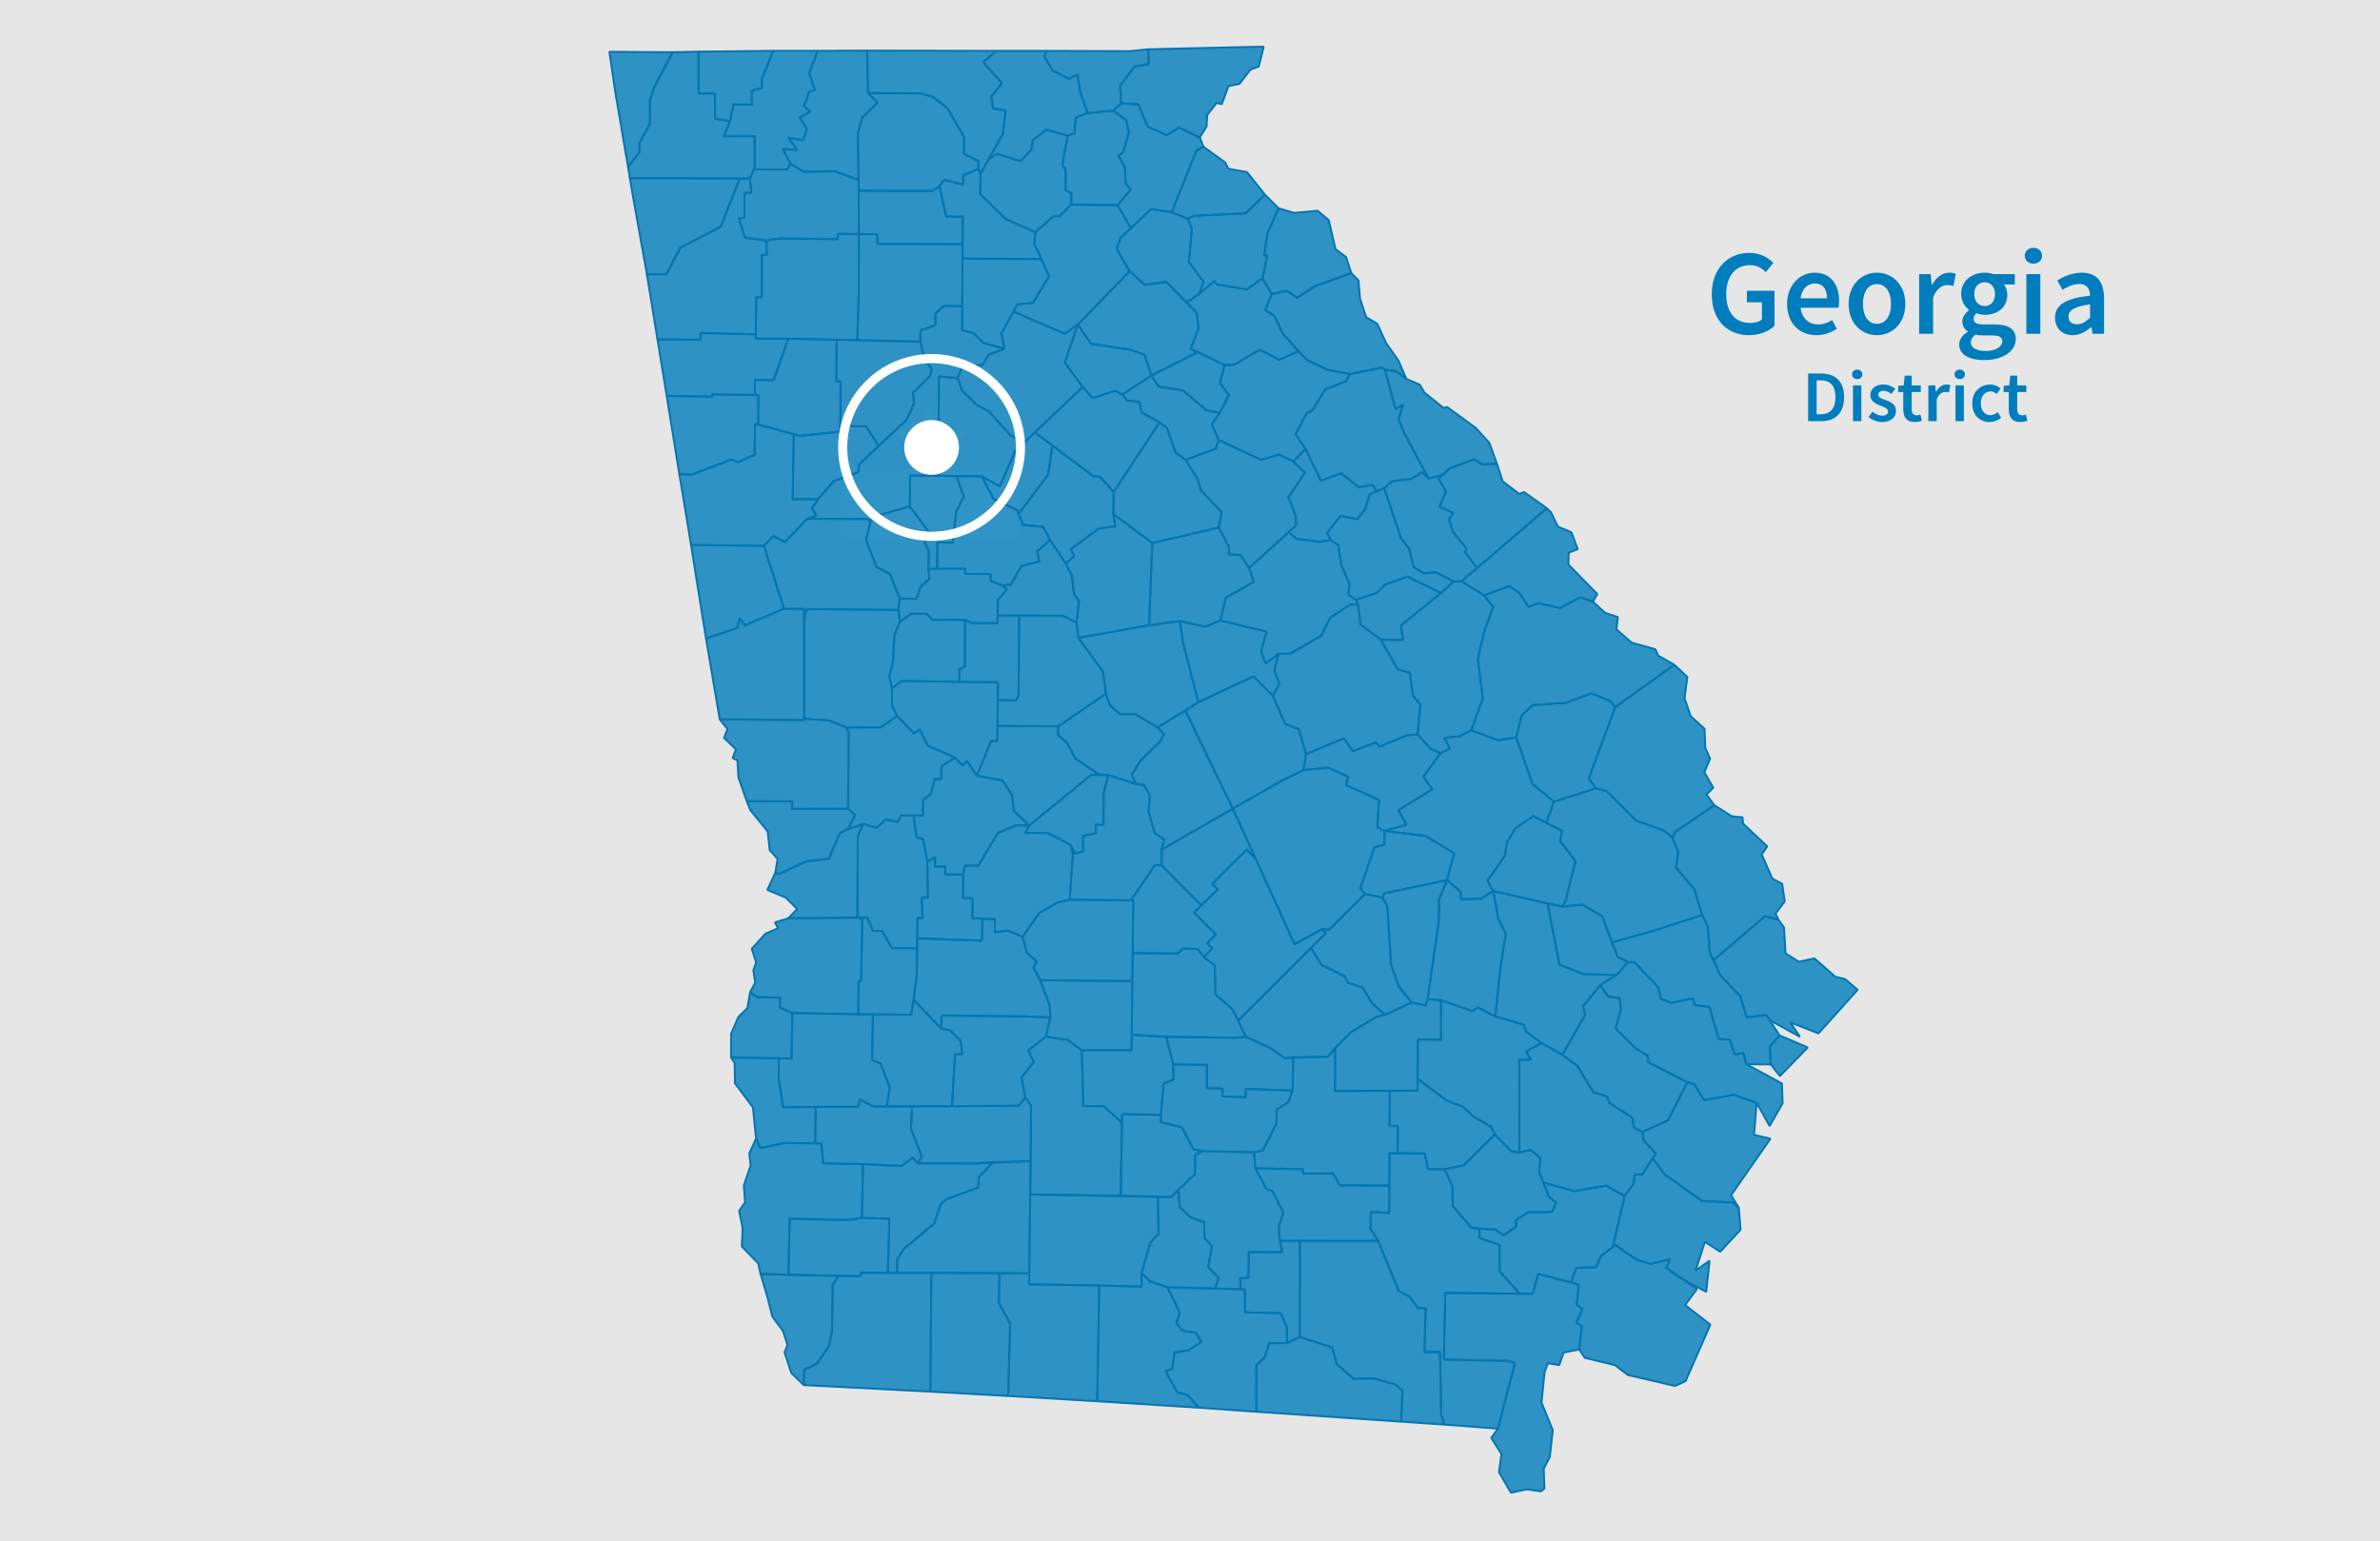 <?xml version="1.0" encoding="utf-8"?>
<!-- Generator: Adobe Illustrator 25.4.1, SVG Export Plug-In . SVG Version: 6.00 Build 0)  -->
<svg version="1.1" id="Layer_1" xmlns="http://www.w3.org/2000/svg" xmlns:xlink="http://www.w3.org/1999/xlink" x="0px" y="0px"
	 viewBox="0 0 784.06 507.87" style="enable-background:new 0 0 784.06 507.87;" xml:space="preserve">
<style type="text/css">
	.st0{fill:#E6E6E6;}
	.st1{fill:none;stroke:#F0F0F0;stroke-width:2.54;stroke-miterlimit:10;}
	.st2{fill:#F0F0F0;}
	.st3{opacity:0.8;fill:#007DBC;enable-background:new    ;}
	.st4{fill:none;stroke:#0675AF;stroke-width:0.64;stroke-linejoin:bevel;}
	.st5{fill:none;stroke:#FFFFFF;stroke-width:3;stroke-miterlimit:10;}
	.st6{fill:#FFFFFF;}
	.st7{fill:#007DBC;}
</style>
<g id="Layer_1_00000088126894427532418880000011266274836498123432_">
	<rect x="-11.18" y="-11.39" class="st0" width="804.92" height="529.99"/>
</g>
<g id="Layer_2_00000078756483529947161740000010696774608926068406_">
	<polygon class="st1" points="306.28,136.97 304.18,143.4 297.43,143.4 302.89,147.37 300.81,153.79 306.28,149.82 311.74,153.79 
		309.65,147.37 315.13,143.4 308.36,143.4 	"/>
	<rect x="277.08" y="155.45" class="st2" width="58.45" height="21.6"/>
	<polygon class="st3" points="337.76,361.64 339.67,364.23 339.4,393.58 369.22,394 369.61,369.99 363.67,364.51 356.89,364.42 
		356.38,346.05 351.82,342.67 344.58,341.58 338.79,346.06 340.52,349.96 336.5,355.05 	"/>
	<polygon class="st4" points="337.76,361.65 339.66,364.23 339.4,393.58 369.22,394 369.62,369.99 363.67,364.51 356.89,364.43 
		356.38,346.05 351.82,342.67 344.58,341.58 338.79,346.06 340.52,349.97 336.5,355.05 	"/>
	<polygon class="st3" points="390.54,234.22 406.13,266.44 422.16,257.31 429.38,253.72 430.26,248.48 427.9,240.28 423.35,238.54 
		419.33,229.24 412.95,222.85 394.8,231.35 	"/>
	<polygon class="st4" points="390.54,234.22 406.13,266.45 422.16,257.31 429.38,253.72 430.26,248.48 427.9,240.28 423.35,238.54 
		419.33,229.24 412.95,222.85 394.8,231.35 	"/>
	<polygon class="st3" points="430.08,147.95 435.13,158.37 441.82,155.98 447.72,160.6 452.26,159.7 453.31,161.78 456.03,160.89 
		458.63,158.57 465.02,157.76 468.42,155.64 470.62,157.67 462.49,142.45 460.78,138.17 462.21,133.32 459.72,134.77 456.29,121.85 
		455.36,121.1 444.74,123.24 443.49,125.55 436.51,128.36 432.41,135.12 430.45,136.2 426.78,143.01 	"/>
	<polygon class="st4" points="430.08,147.95 435.13,158.38 441.82,155.98 447.72,160.6 452.26,159.7 453.31,161.78 456.03,160.89 
		458.63,158.57 465.02,157.76 468.42,155.64 470.62,157.67 462.49,142.46 460.78,138.17 462.21,133.32 459.72,134.78 456.29,121.85 
		455.36,121.1 444.74,123.24 443.49,125.55 436.51,128.36 432.41,135.12 430.45,136.2 426.78,143.01 	"/>
	<polygon class="st3" points="372.82,340.95 384.22,341.64 407.58,341.92 410.36,341.58 406.13,332.63 400.46,327.69 400.19,318.04 
		396.56,315.32 394.6,312.72 389.73,312.54 388.06,314.17 373.15,314.05 	"/>
	<polygon class="st4" points="372.82,340.95 384.22,341.64 407.58,341.92 410.36,341.58 406.13,332.63 400.46,327.69 400.19,318.05 
		396.56,315.33 394.6,312.73 389.73,312.54 388.06,314.17 373.15,314.05 	"/>
	<polygon class="st3" points="240.51,39.9 238.43,44.87 248.63,44.91 248.66,55.82 259.36,55.85 260.44,53.92 257.86,49.09 
		262.71,49.42 259.63,45.37 264.59,46.23 265.77,42.5 263.46,38.73 266.93,36.81 264.86,34.99 266.57,30.19 268.44,29.69 
		266.58,24.1 269.35,16.75 254.75,16.75 250.99,25.89 251,29.02 247.69,29.81 247.69,34.45 241.63,34.43 	"/>
	<polygon class="st4" points="240.51,39.9 238.43,44.88 248.62,44.91 248.66,55.82 259.36,55.85 260.44,53.92 257.86,49.09 
		262.71,49.42 259.63,45.37 264.59,46.23 265.77,42.5 263.46,38.73 266.93,36.81 264.86,35 266.57,30.19 268.44,29.69 266.58,24.11 
		269.35,16.75 254.75,16.75 250.99,25.89 251,29.02 247.69,29.81 247.69,34.45 241.63,34.43 	"/>
	<polygon class="st3" points="352.87,67.41 368.15,67.61 372.5,62.47 370.87,60.55 370.58,55.15 368.47,51.22 369.94,50.29 
		371.87,43.62 370.98,39.58 366.83,36.43 358.31,37.24 354.41,38.7 353.99,43.84 351.73,44.67 349.94,54.4 351.04,55.86 
		351.05,62.67 352.95,63.6 	"/>
	<polygon class="st4" points="352.87,67.41 368.15,67.61 372.5,62.47 370.87,60.55 370.58,55.15 368.47,51.22 369.94,50.29 
		371.87,43.63 370.98,39.58 366.83,36.44 358.31,37.24 354.41,38.71 353.99,43.84 351.74,44.67 349.94,54.4 351.04,55.87 
		351.05,62.67 352.95,63.6 	"/>
	<polygon class="st3" points="456.27,334.36 465.07,330.29 460.9,325.17 458.29,317.82 457.03,298.6 455.42,295.76 449.68,294.57 
		437.91,306.3 435.63,306.13 436.75,307.49 431.9,312.33 435.38,317.97 442.86,321.61 444.08,323.82 448.86,325.35 452,330.5 	"/>
	<polygon class="st4" points="456.27,334.37 465.08,330.3 460.9,325.18 458.29,317.82 457.03,298.6 455.42,295.76 449.68,294.57 
		437.91,306.3 435.63,306.13 436.75,307.49 431.9,312.33 435.38,317.97 442.86,321.61 444.08,323.82 448.86,325.35 452,330.5 	"/>
	<polygon class="st3" points="282.73,334.22 300.21,334.33 301.96,321.83 302.12,312.45 293.84,312.4 290.63,306.76 287.5,306.68 
		285.77,302.35 283.29,302.36 284.06,303.15 283.71,323.17 282.87,323.21 	"/>
	<polygon class="st4" points="282.73,334.22 300.21,334.33 301.96,321.84 302.12,312.45 293.84,312.4 290.63,306.76 287.5,306.68 
		285.76,302.35 283.29,302.36 284.06,303.15 283.71,323.17 282.87,323.21 	"/>
	<polygon class="st3" points="508.47,389.65 518.62,392.47 529.18,390.66 535.19,394.07 538.08,390.25 538.62,386.94 540.96,387.03 
		545.49,380.08 541.52,375.81 541.09,372.96 538.27,371.51 537.76,368.27 530.09,363.31 529.45,361.33 524.91,359.88 519.66,351.17 
		514.68,347.54 507.82,343.69 502.82,346.47 504.3,349.2 500.53,349.15 500.55,379.78 504.26,378.92 507.46,381.52 507.05,386.08 	
		"/>
	<polygon class="st4" points="508.47,389.66 518.62,392.47 529.18,390.66 535.19,394.07 538.08,390.25 538.62,386.95 540.95,387.03 
		545.49,380.09 541.52,375.81 541.09,372.96 538.27,371.51 537.76,368.28 530.09,363.31 529.45,361.33 524.91,359.88 519.66,351.17 
		514.68,347.54 507.82,343.69 502.82,346.47 504.3,349.2 500.53,349.15 500.55,379.78 504.26,378.92 507.46,381.52 507.05,386.09 	
		"/>
	<polygon class="st3" points="430.26,248.48 442.72,243.31 445.65,247.49 453.24,244.64 454.43,246.06 463.62,242.24 467.03,242.01 
		467.91,232.2 465.45,229.11 464.51,221.75 460.39,220.45 454.87,210.73 448.21,205.8 447.4,199.18 444.85,199.17 438.2,203.5 
		435.27,209.46 424.93,215.42 421.17,215.43 419.84,220.93 421.45,225.2 419.33,229.24 423.35,238.54 427.9,240.28 	"/>
	<polygon class="st4" points="430.26,248.48 442.72,243.31 445.65,247.49 453.24,244.64 454.43,246.06 463.62,242.24 467.03,242.01 
		467.91,232.2 465.45,229.12 464.51,221.75 460.39,220.45 454.87,210.73 448.21,205.8 447.4,199.18 444.85,199.17 438.2,203.5 
		435.27,209.47 424.93,215.42 421.17,215.43 419.83,220.93 421.45,225.21 419.33,229.24 423.35,238.54 427.9,240.28 	"/>
	<polygon class="st3" points="446.76,197.61 453.57,195.39 456.28,192.66 463.69,189.99 474.72,195.41 478.87,191.56 473.03,188.58 
		468.95,188.9 465.77,186.88 464.22,180.84 461.54,177.33 456.03,160.89 451.22,162.88 449.68,167.92 447.15,171.08 441.63,169.94 
		437.2,175.58 438.46,177.97 440.85,179.59 441.88,186.21 444.54,192.35 444.23,196.01 	"/>
	<polygon class="st4" points="446.76,197.61 453.57,195.39 456.28,192.66 463.69,189.99 474.72,195.41 478.87,191.56 473.03,188.58 
		468.95,188.9 465.77,186.88 464.22,180.84 461.54,177.33 456.03,160.89 451.22,162.88 449.68,167.92 447.15,171.08 441.63,169.94 
		437.2,175.58 438.46,177.97 440.85,179.59 441.88,186.22 444.54,192.35 444.23,196.01 	"/>
	<polygon class="st3" points="475.85,469.4 493.48,470.73 499.07,449.07 496.63,448.4 475.66,447.98 476.13,426 500.64,426.29 
		494.04,418.83 494,410.14 487.47,407.99 487.31,404.8 484.82,404.59 478.59,397.43 478.5,390.98 476,385.27 470.44,385.23 
		469.33,380.04 457.78,379.98 457.66,399.66 451.63,399.33 451.49,404.86 454.03,408.87 460.85,425.49 464.33,427.18 467.1,431.06 
		469.67,431.06 469.24,445.52 474.38,445.47 474.81,466.29 	"/>
	<polygon class="st4" points="475.85,469.4 493.48,470.73 499.07,449.07 496.63,448.4 475.66,447.98 476.13,426 500.64,426.29 
		494.04,418.84 494,410.14 487.47,407.99 487.31,404.8 484.82,404.59 478.59,397.43 478.5,390.98 476,385.27 470.44,385.23 
		469.33,380.05 457.78,379.98 457.66,399.66 451.63,399.33 451.49,404.86 454.03,408.87 460.85,425.49 464.33,427.18 467.1,431.06 
		469.67,431.07 469.24,445.52 474.38,445.47 474.81,466.29 	"/>
	<polygon class="st3" points="340.9,142.45 360.21,156.95 362.28,157.04 366.89,162.09 382.01,139.16 376.07,135.92 375.4,132.46 
		371.24,131.98 369.82,129.97 367.29,128.78 359.96,131.14 356.69,127.51 	"/>
	<polygon class="st4" points="340.9,142.46 360.21,156.96 362.28,157.04 366.89,162.09 382.01,139.16 376.07,135.92 375.4,132.46 
		371.24,131.98 369.82,129.97 367.29,128.78 359.96,131.15 356.69,127.52 	"/>
	<polygon class="st3" points="206.9,54.99 207.49,58.69 247.04,58.84 248.66,55.14 248.63,44.91 238.43,44.87 240.51,39.9 
		235.58,39.12 235.55,30.77 230.15,30.79 230.12,17.01 221.59,17.19 215.57,28.6 214.11,33.16 214.13,40.79 210.66,47.1 
		210.64,50.22 	"/>
	<polygon class="st4" points="206.9,54.99 207.49,58.69 247.04,58.84 248.66,55.14 248.62,44.91 238.43,44.88 240.51,39.9 
		235.58,39.12 235.55,30.77 230.15,30.79 230.12,17.02 221.59,17.2 215.57,28.6 214.11,33.17 214.13,40.79 210.66,47.1 
		210.64,50.22 	"/>
	<polygon class="st3" points="293.85,226.78 293.88,232.64 295.58,235.9 301.13,241.72 303.04,240.36 305.59,245.64 314.63,249.69 
		317.2,252.24 318.53,250.71 321.85,255.6 326.46,244.18 328.61,244.22 328.78,224.81 297.07,224.39 	"/>
	<polygon class="st4" points="293.85,226.78 293.88,232.64 295.58,235.9 301.13,241.72 303.04,240.36 305.59,245.64 314.63,249.69 
		317.2,252.24 318.53,250.72 321.85,255.6 326.45,244.19 328.61,244.22 328.78,224.81 297.07,224.39 	"/>
	<polygon class="st3" points="325.7,52.44 328.43,50.72 336.18,53.1 339.8,49.29 340.25,46.26 344.61,42.71 351.73,44.67 
		353.99,43.84 354.41,38.7 358.31,37.24 355.82,30.21 354.96,24.54 352.05,26.03 346.67,23.14 344.04,18.57 344.82,16.76 
		328.17,16.76 323.93,20.49 330.06,27.39 326.6,31.81 327.18,35.77 331.3,36.35 330.4,44.09 	"/>
	<polygon class="st4" points="325.7,52.45 328.43,50.72 336.18,53.1 339.8,49.3 340.25,46.26 344.61,42.71 351.74,44.67 
		353.99,43.84 354.41,38.71 358.31,37.24 355.82,30.21 354.96,24.54 352.05,26.03 346.67,23.15 344.04,18.57 344.82,16.76 
		328.17,16.76 323.93,20.49 330.06,27.39 326.6,31.81 327.18,35.77 331.3,36.35 330.4,44.09 	"/>
	<polygon class="st3" points="374.08,258.22 376.8,258.59 378.81,262.18 378.37,267.59 380.44,274.57 383.51,276.59 382.69,279.96 
		406.13,266.44 390.54,234.22 381.35,239.69 383.43,241.83 382.31,244.17 375.72,250.66 372.88,255.15 	"/>
	<polygon class="st4" points="374.08,258.23 376.8,258.59 378.81,262.18 378.37,267.59 380.44,274.57 383.51,276.6 382.69,279.96 
		406.13,266.45 390.54,234.22 381.35,239.7 383.43,241.83 382.31,244.17 375.72,250.66 372.88,255.15 	"/>
	<polygon class="st3" points="356.38,346.05 356.89,364.42 363.67,364.51 369.61,369.99 369.65,367.1 382.45,367.35 383.32,357 
		386.57,355.77 386.52,350.73 384.22,341.64 372.82,340.95 372.79,346.03 	"/>
	<polygon class="st4" points="356.38,346.05 356.89,364.43 363.67,364.51 369.62,369.99 369.65,367.1 382.45,367.35 383.32,357 
		386.57,355.77 386.52,350.73 384.22,341.64 372.82,340.95 372.79,346.04 	"/>
	<polygon class="st3" points="232.59,210.39 237.12,237.06 264.93,237.26 264.92,200.66 258.28,200.58 245.41,206.03 243.69,203.64 
		242.88,206.88 	"/>
	<polygon class="st4" points="232.59,210.39 237.12,237.06 264.93,237.26 264.92,200.67 258.28,200.58 245.41,206.03 243.69,203.64 
		242.87,206.88 	"/>
	<polygon class="st3" points="455.42,295.76 455.98,294.36 476.7,290.02 479.04,281.15 469.67,275.43 456.1,273.79 456.04,278.4 
		452.79,279.13 448.15,292.75 449.68,294.57 	"/>
	<polygon class="st4" points="455.42,295.76 455.98,294.36 476.7,290.02 479.04,281.15 469.67,275.43 456.1,273.79 456.04,278.41 
		452.79,279.13 448.15,292.75 449.68,294.57 	"/>
	<polygon class="st3" points="358.31,37.24 366.83,36.43 369.37,34.08 368.98,28.24 373.74,21.94 378.46,21.08 378.25,16.23 
		372.15,16.86 344.82,16.76 344.04,18.57 346.67,23.14 352.05,26.03 354.96,24.54 355.82,30.21 	"/>
	<polygon class="st4" points="358.31,37.24 366.83,36.44 369.37,34.08 368.98,28.24 373.74,21.95 378.46,21.08 378.25,16.24 
		372.15,16.86 344.82,16.76 344.04,18.57 346.67,23.15 352.05,26.03 354.96,24.54 355.82,30.21 	"/>
	<polygon class="st3" points="474.76,329.55 484.86,333.15 486.85,331.96 492.59,334.95 494.37,318.29 496.1,307.76 493.59,302.78 
		491.92,293.59 487.86,296.11 481.4,296.32 481.02,293.6 476.69,290.02 474.11,296.27 473.93,303.89 470.31,329.27 	"/>
	<polygon class="st4" points="474.76,329.55 484.86,333.15 486.85,331.96 492.59,334.95 494.37,318.29 496.1,307.76 493.59,302.78 
		491.92,293.59 487.86,296.11 481.4,296.32 481.02,293.6 476.69,290.02 474.11,296.28 473.93,303.89 470.31,329.27 	"/>
	<polygon class="st3" points="369.22,394 385.91,394.45 393.66,386.88 393.78,380.41 396.44,379.31 393.19,378.71 389.36,371.45 
		382.43,369.77 382.45,367.35 369.65,367.1 	"/>
	<polygon class="st4" points="369.22,394 385.91,394.45 393.66,386.88 393.78,380.41 396.44,379.31 393.19,378.71 389.36,371.45 
		382.43,369.77 382.45,367.35 369.65,367.1 	"/>
	<polygon class="st3" points="329.27,419.52 329.06,429.26 332.79,436.15 332.11,459.97 361.47,461.71 362.12,423.57 339.01,423.18 
		339.04,419.58 	"/>
	<polygon class="st4" points="329.27,419.52 329.06,429.26 332.79,436.15 332.11,459.97 361.47,461.71 362.12,423.57 339.01,423.18 
		339.04,419.58 	"/>
	<polygon class="st3" points="287.56,334.23 287.28,349.29 290.12,350.44 293.12,358.47 292.15,364.6 313.63,364.51 314.61,347.34 
		317.02,347.39 316.47,342.99 312.95,339.45 310.15,338.98 301.03,329.44 300.21,334.33 	"/>
	<polygon class="st4" points="287.56,334.23 287.28,349.3 290.12,350.44 293.12,358.47 292.15,364.6 313.63,364.51 314.61,347.34 
		317.02,347.4 316.47,342.99 312.95,339.45 310.15,338.98 301.03,329.44 300.21,334.33 	"/>
	<polygon class="st3" points="407.92,336.25 410.36,341.58 418.34,345.28 423.26,348.65 437.5,348.18 439.81,345.33 445.04,340.09 
		453.63,334.94 456.27,334.36 452,330.5 448.86,325.35 444.08,323.82 442.86,321.61 435.38,317.97 431.9,312.33 	"/>
	<polygon class="st4" points="407.92,336.26 410.36,341.58 418.34,345.28 423.26,348.65 437.5,348.18 439.81,345.33 445.04,340.09 
		453.63,334.94 456.27,334.37 452,330.5 448.86,325.35 444.08,323.82 442.86,321.61 435.38,317.97 431.9,312.33 	"/>
	<polygon class="st3" points="300.98,268.71 301.91,275.76 304.14,276.57 305.48,283.87 308.06,282.44 307.97,285.55 311.43,285.51 
		311.39,288.11 317.36,288.15 317.93,285.21 322.26,285.21 328.79,274.45 334.77,271.94 339.04,272.01 333.98,267.13 333.44,261.96 
		330.25,257.16 321.85,255.6 318.53,250.71 317.2,252.24 314.63,249.69 310.17,252.43 310.09,256.73 307.89,256.69 306.67,261.58 
		304.09,263.75 304.04,268.73 	"/>
	<polygon class="st4" points="300.98,268.71 301.91,275.76 304.14,276.58 305.48,283.87 308.06,282.44 307.97,285.55 311.43,285.51 
		311.39,288.11 317.37,288.15 317.93,285.21 322.26,285.21 328.79,274.46 334.77,271.94 339.04,272.01 333.98,267.13 333.44,261.96 
		330.25,257.16 321.85,255.6 318.53,250.72 317.2,252.24 314.63,249.69 310.17,252.43 310.09,256.73 307.89,256.69 306.67,261.58 
		304.09,263.75 304.04,268.73 	"/>
	<polygon class="st3" points="491.92,293.59 493.59,302.78 496.1,307.76 494.37,318.29 492.59,334.95 501.96,337.59 502.76,339.97 
		507.82,343.69 514.68,347.54 522.2,334.41 521.58,331.5 527.18,324.59 532.59,321.23 521.61,320.98 513.74,317.81 509.83,297.67 	
		"/>
	<polygon class="st4" points="491.92,293.59 493.59,302.78 496.1,307.76 494.37,318.29 492.59,334.95 501.96,337.59 502.76,339.97 
		507.82,343.69 514.68,347.54 522.2,334.42 521.58,331.5 527.17,324.6 532.59,321.23 521.61,320.98 513.74,317.81 509.83,297.68 	
		"/>
	<polygon class="st3" points="424.57,175.31 427.08,177.55 434.93,178.53 438.46,177.97 437.2,175.58 441.63,169.94 447.15,171.08 
		449.68,167.92 451.22,162.88 453.31,161.78 452.26,159.7 447.72,160.6 441.82,155.98 435.13,158.37 430.08,147.95 426.06,152.06 
		429.89,155.75 424.47,163.8 426.89,170.01 426.92,173.18 	"/>
	<polygon class="st4" points="424.57,175.31 427.08,177.55 434.93,178.53 438.46,177.97 437.2,175.58 441.63,169.94 447.15,171.08 
		449.68,167.92 451.22,162.88 453.31,161.78 452.26,159.7 447.72,160.6 441.82,155.98 435.13,158.38 430.08,147.95 426.06,152.06 
		429.89,155.75 424.47,163.8 426.89,170.01 426.92,173.18 	"/>
	<polygon class="st3" points="279.38,266.48 281.72,268.52 279.39,273.15 284.32,271.5 288.74,272.75 291.78,270.02 295.76,270.79 
		296.86,268.72 304.04,268.73 304.09,263.75 306.67,261.58 307.89,256.69 310.09,256.73 310.17,252.43 314.63,249.69 305.59,245.64 
		303.04,240.36 301.13,241.72 295.58,235.9 290.07,239.66 278.87,239.72 279.57,241.29 	"/>
	<polygon class="st4" points="279.38,266.48 281.72,268.52 279.38,273.16 284.32,271.5 288.74,272.75 291.78,270.02 295.76,270.79 
		296.86,268.72 304.04,268.73 304.09,263.75 306.67,261.58 307.89,256.69 310.09,256.73 310.17,252.43 314.63,249.69 305.59,245.64 
		303.04,240.36 301.13,241.72 295.58,235.9 290.07,239.67 278.87,239.73 279.57,241.29 	"/>
	<polygon class="st3" points="310.15,338.98 310.16,334.64 338.41,334.9 346.01,335.3 345.83,331.43 342.69,323 340.49,318.91 
		341.5,316.7 338.33,314 336.94,308.68 332.02,306.62 327.72,307.19 327.77,302.87 323.66,302.7 323.49,309.96 302.2,309.17 
		301.96,321.83 301.03,329.44 	"/>
	<polygon class="st4" points="310.15,338.98 310.16,334.64 338.41,334.9 346.01,335.3 345.83,331.44 342.69,323 340.49,318.91 
		341.49,316.7 338.33,314 336.94,308.68 332.02,306.62 327.72,307.19 327.77,302.87 323.66,302.7 323.49,309.96 302.2,309.17 
		301.96,321.84 301.03,329.44 	"/>
	<polygon class="st3" points="247.12,326.94 249.38,328.58 257.01,328.68 256.88,331.98 261.04,333.79 282.73,334.22 282.87,323.21 
		283.71,323.17 284.06,303.15 283.29,302.36 259.66,302.57 255.32,303.92 256.31,305.88 252.22,307.61 247.65,312.61 249.12,317.14 
		248.18,319.69 248.79,323.77 	"/>
	<polygon class="st4" points="247.12,326.94 249.38,328.59 257.01,328.68 256.88,331.98 261.04,333.8 282.73,334.22 282.87,323.21 
		283.71,323.17 284.06,303.15 283.29,302.36 259.66,302.58 255.31,303.92 256.31,305.88 252.22,307.61 247.65,312.61 249.12,317.14 
		248.18,319.69 248.79,323.77 	"/>
	<polygon class="st3" points="385.98,69.96 391.28,72.06 393.45,71.12 410.33,70.31 416.73,64.15 410.78,56.68 404.67,55.61 
		403.64,53.55 396.48,48.35 394.17,49.6 	"/>
	<polygon class="st4" points="385.98,69.96 391.28,72.06 393.45,71.13 410.33,70.31 416.73,64.15 410.78,56.68 404.67,55.61 
		403.64,53.55 396.48,48.35 394.17,49.6 	"/>
	<polygon class="st3" points="295.97,200.95 296.45,204.8 300.38,202.21 305.37,202.27 307.08,204.2 317.92,204.26 319.98,205.25 
		328.64,205.34 328.76,197.69 331.66,194.28 330.49,192.99 326.32,191.46 326.34,189.13 318,189.11 317.98,187.36 305.84,187.38 
		306.18,190.75 303.19,193.46 301.97,197.3 296.39,197.21 	"/>
	<polygon class="st4" points="295.97,200.96 296.45,204.8 300.38,202.21 305.37,202.28 307.08,204.2 317.92,204.27 319.98,205.26 
		328.64,205.34 328.76,197.69 331.66,194.28 330.49,192.99 326.32,191.47 326.34,189.13 317.99,189.11 317.98,187.36 305.84,187.38 
		306.18,190.75 303.19,193.46 301.97,197.3 296.39,197.21 	"/>
	<polygon class="st3" points="252.8,427.3 254.43,433.81 257.98,438.59 259.43,443.09 258.47,445.63 260.69,452.4 264.8,456.38 
		265,451.31 269.08,449.36 272.96,443.76 274.08,438.94 274.34,423.22 276.24,420.4 250.54,419.76 	"/>
	<polygon class="st4" points="252.8,427.3 254.43,433.81 257.97,438.59 259.43,443.09 258.47,445.63 260.69,452.4 264.79,456.38 
		265,451.31 269.08,449.36 272.96,443.76 274.08,438.94 274.34,423.22 276.24,420.4 250.54,419.76 	"/>
	<polygon class="st3" points="525.74,259.79 529.25,260.67 538.97,270.35 548.39,273.79 551.04,276.16 551.85,274.15 564.75,265.3 
		562.2,261.81 564.42,259.55 561.48,254.47 563.38,249.96 561.8,246.51 561.53,240.12 556.96,235.97 554.95,230.05 555.88,223.05 
		551.57,219.04 532.08,233.06 523.41,256.53 	"/>
	<polygon class="st4" points="525.74,259.8 529.25,260.67 538.97,270.35 548.39,273.79 551.04,276.17 551.85,274.15 564.75,265.3 
		562.2,261.81 564.42,259.55 561.48,254.47 563.38,249.96 561.8,246.51 561.53,240.12 556.96,235.97 554.95,230.05 555.88,223.05 
		551.57,219.04 532.08,233.06 523.41,256.53 	"/>
	<polygon class="st3" points="302.2,309.17 323.49,309.96 323.66,302.7 320.34,302.54 320.42,296.02 317.25,295.91 317.36,288.15 
		311.39,288.11 311.43,285.51 307.97,285.55 308.06,282.44 305.48,283.87 305.68,295.79 303.66,295.77 303.91,302.47 302.27,302.44 
			"/>
	<polygon class="st4" points="302.2,309.17 323.49,309.96 323.66,302.7 320.34,302.55 320.42,296.02 317.25,295.91 317.37,288.15 
		311.39,288.11 311.43,285.51 307.97,285.55 308.06,282.44 305.48,283.87 305.68,295.79 303.66,295.77 303.91,302.47 302.27,302.44 
			"/>
	<polygon class="st3" points="335.52,169.44 345.31,156.39 346.7,146.81 340.9,142.45 334.46,148.63 329.35,160.24 323.45,156.97 
		327.33,164.44 335.15,168.1 	"/>
	<polygon class="st4" points="335.52,169.44 345.31,156.39 346.7,146.81 340.9,142.46 334.46,148.63 329.35,160.24 323.45,156.97 
		327.33,164.44 335.15,168.11 	"/>
	<polygon class="st3" points="488.91,196.17 497.11,193.1 500.39,195.24 503.57,199.96 506.83,198.73 513.85,200.33 520.61,196.81 
		524.78,198.23 526.22,195.74 516.67,186 516.81,182.09 519.77,180.96 517.71,175.41 513.23,173.52 510.94,168.79 509.58,167.47 
		481.49,191.55 	"/>
	<polygon class="st4" points="488.91,196.18 497.11,193.1 500.39,195.24 503.57,199.96 506.83,198.73 513.85,200.34 520.61,196.81 
		524.78,198.23 526.22,195.74 516.67,186 516.81,182.09 519.77,180.96 517.7,175.41 513.23,173.52 510.94,168.79 509.58,167.47 
		481.49,191.55 	"/>
	<polygon class="st3" points="268.74,364.74 282.67,364.71 283.29,362.31 287.77,364.57 292.15,364.6 293.12,358.47 290.12,350.44 
		287.28,349.29 287.56,334.23 261.04,333.79 260.75,348.81 256.58,348.69 256.52,355.24 257.98,364.85 	"/>
	<polygon class="st4" points="268.74,364.74 282.67,364.71 283.29,362.31 287.77,364.58 292.15,364.6 293.12,358.47 290.12,350.44 
		287.28,349.3 287.56,334.23 261.04,333.8 260.75,348.81 256.58,348.69 256.52,355.24 257.98,364.85 	"/>
	<polygon class="st3" points="369.37,34.08 375.01,34.39 378.11,41.76 384.36,44.49 388.45,42.04 395.26,45.31 397.48,41.69 
		397.72,37.88 400.78,33.91 402.49,34.32 404.68,28.39 408.33,27.62 411.95,22.91 414.69,21.91 416.31,15.37 378.25,16.23 
		378.46,21.08 373.74,21.94 368.98,28.24 	"/>
	<polygon class="st4" points="369.37,34.08 375.01,34.4 378.11,41.77 384.36,44.5 388.45,42.04 395.25,45.32 397.48,41.69 
		397.72,37.88 400.78,33.91 402.49,34.32 404.68,28.39 408.33,27.62 411.95,22.92 414.69,21.91 416.31,15.37 378.25,16.24 
		378.46,21.08 373.74,21.95 368.98,28.24 	"/>
	<polygon class="st3" points="240.83,348.43 260.75,348.81 261.04,333.79 256.88,331.98 257.01,328.68 249.38,328.58 247.12,326.94 
		246.2,332.2 243.25,335.07 240.86,340.61 	"/>
	<polygon class="st4" points="240.83,348.43 260.75,348.81 261.04,333.8 256.88,331.98 257.01,328.68 249.38,328.59 247.12,326.94 
		246.2,332.2 243.25,335.08 240.86,340.61 	"/>
	<polygon class="st3" points="388.64,204.64 397.09,206.47 402.02,204.45 403.79,197.01 413.08,191.71 411.5,187.12 408.69,182.9 
		404.8,182.67 404.92,180.38 401.51,173.84 379.6,178.9 378.55,206.03 	"/>
	<polygon class="st4" points="388.64,204.64 397.09,206.47 402.02,204.45 403.79,197.01 413.08,191.71 411.5,187.13 408.69,182.9 
		404.8,182.67 404.92,180.38 401.51,173.84 379.6,178.9 378.55,206.03 	"/>
	<polygon class="st3" points="372.53,296.68 373.33,296.7 373.15,314.05 388.06,314.17 389.73,312.54 394.6,312.72 396.56,315.32 
		399.37,312.54 397.64,310.79 400.55,307.89 393.4,300.64 395.76,298.33 382.69,285.13 380.47,285.07 	"/>
	<polygon class="st4" points="372.53,296.69 373.33,296.7 373.15,314.05 388.06,314.17 389.73,312.54 394.6,312.73 396.56,315.33 
		399.37,312.54 397.64,310.79 400.55,307.89 393.4,300.65 395.76,298.33 382.69,285.13 380.47,285.08 	"/>
	<polygon class="st3" points="218.58,123.94 219.63,130.44 234.64,130.7 234.64,129.96 248.67,130.15 248.71,125.14 254.85,125.27 
		259.68,111.61 248.95,111.57 248.96,110.16 230.77,109.71 230.73,111.97 216.59,111.79 	"/>
	<polygon class="st4" points="218.58,123.94 219.63,130.44 234.64,130.7 234.64,129.96 248.67,130.15 248.71,125.14 254.85,125.27 
		259.68,111.61 248.95,111.57 248.96,110.16 230.77,109.72 230.73,111.97 216.59,111.79 	"/>
	<polygon class="st3" points="316.03,224.67 316.1,220.51 317.87,219.69 317.92,204.26 307.08,204.2 305.37,202.27 300.38,202.21 
		296.45,204.8 294.65,209.15 294.17,218.13 292.98,222.75 293.85,226.78 297.07,224.39 	"/>
	<polygon class="st4" points="316.03,224.67 316.1,220.51 317.87,219.7 317.92,204.27 307.08,204.2 305.37,202.28 300.38,202.21 
		296.45,204.8 294.65,209.16 294.17,218.13 292.98,222.76 293.85,226.78 297.07,224.39 	"/>
	<polygon class="st3" points="487.31,404.8 492.48,405.13 495.37,406.98 499.47,404.2 499.46,401.93 503.39,399.46 511.25,399.33 
		512.7,396.3 510.27,394.34 507.05,386.08 507.46,381.52 504.26,378.92 500.55,379.78 497.87,379.31 492.45,373.77 482.26,383.95 
		476,385.27 478.5,390.98 478.59,397.43 484.82,404.59 	"/>
	<polygon class="st4" points="487.31,404.8 492.48,405.13 495.37,406.98 499.47,404.21 499.46,401.94 503.39,399.46 511.25,399.33 
		512.7,396.3 510.27,394.34 507.05,386.09 507.46,381.52 504.26,378.92 500.55,379.78 497.87,379.32 492.45,373.77 482.26,383.95 
		476,385.27 478.5,390.98 478.59,397.43 484.82,404.59 	"/>
	<polygon class="st3" points="282.85,62.86 282.95,77.13 289.03,77.17 289.05,80.39 317.11,80.44 317.17,71.41 311.74,71.34 
		309.51,61.41 307.28,62.9 	"/>
	<polygon class="st4" points="282.85,62.86 282.95,77.13 289.03,77.17 289.05,80.39 317.11,80.44 317.17,71.41 311.74,71.34 
		309.51,61.41 307.28,62.9 	"/>
	<polygon class="st3" points="337.78,274.41 345.17,274.48 352.58,278.29 354.24,281.29 356.81,280.49 356.81,275.42 361.01,274.54 
		361.02,271.57 363.53,271.81 363.62,261.24 365.16,255.53 359.48,255.33 339.04,272.01 	"/>
	<polygon class="st4" points="337.78,274.42 345.17,274.48 352.58,278.3 354.24,281.29 356.81,280.49 356.81,275.42 361.01,274.54 
		361.02,271.57 363.53,271.81 363.62,261.24 365.16,255.53 359.48,255.33 339.04,272.01 	"/>
	<polygon class="st3" points="249.74,139.77 263.44,143.63 276.83,142.19 276.91,125.67 275.49,125.66 275.65,111.93 259.68,111.61 
		254.85,125.27 248.71,125.14 248.67,130.15 249.84,130.17 	"/>
	<polygon class="st4" points="249.74,139.77 263.44,143.63 276.83,142.19 276.91,125.67 275.49,125.66 275.65,111.94 259.68,111.61 
		254.85,125.27 248.71,125.14 248.67,130.15 249.84,130.17 	"/>
	<polygon class="st3" points="426.06,152.06 430.08,147.95 426.78,143.01 430.45,136.2 432.41,135.12 436.51,128.36 443.49,125.55 
		444.74,123.24 437.38,121.87 430.66,118.64 427.73,115.71 421.42,118.53 414.98,115.25 406.63,120.15 403.37,120.3 401.9,126.22 
		404.88,130.16 401.85,136.02 399.21,139.82 401.48,144.98 415.43,151.52 421.44,149.77 	"/>
	<polygon class="st4" points="426.06,152.06 430.08,147.95 426.78,143.01 430.45,136.2 432.41,135.12 436.51,128.36 443.49,125.55 
		444.74,123.24 437.38,121.87 430.66,118.65 427.73,115.71 421.42,118.53 414.98,115.25 406.63,120.16 403.37,120.3 401.9,126.22 
		404.88,130.16 401.85,136.02 399.21,139.83 401.48,144.98 415.43,151.52 421.44,149.78 	"/>
	<polygon class="st3" points="382.01,139.16 384.52,141.16 387.26,149.08 390.61,151.56 400.51,147.83 401.48,144.98 399.21,139.82 
		401.85,136.02 397.48,135.23 389.81,128.69 381.78,127.36 379.28,123.76 369.82,129.97 371.24,131.98 375.4,132.46 376.07,135.92 	
		"/>
	<polygon class="st4" points="382.01,139.16 384.52,141.17 387.26,149.08 390.61,151.56 400.51,147.83 401.48,144.98 399.21,139.83 
		401.85,136.02 397.48,135.23 389.81,128.69 381.78,127.36 379.28,123.76 369.82,129.97 371.24,131.98 375.4,132.46 376.07,135.92 	
		"/>
	<polygon class="st3" points="345.92,177.9 351.17,185.75 353.94,183.14 352.71,180.95 362.08,174.1 367.44,173.45 366.78,169.41 
		366.89,162.09 362.28,157.04 360.21,156.95 346.7,146.81 345.31,156.39 335.52,169.44 337,172.97 343.65,173.59 	"/>
	<polygon class="st4" points="345.92,177.9 351.17,185.75 353.94,183.14 352.71,180.95 362.08,174.1 367.44,173.45 366.78,169.41 
		366.89,162.09 362.28,157.04 360.21,156.96 346.7,146.81 345.31,156.39 335.52,169.44 337,172.97 343.65,173.59 	"/>
	<polygon class="st3" points="252.91,273.99 253.57,280.11 256.17,283 255.43,287.58 256.77,287.97 265.49,283.82 273.04,282.95 
		276.67,274.58 279.39,273.15 281.72,268.52 279.38,266.48 260.96,266.53 260.98,264.05 246.03,264 247.21,266.95 	"/>
	<polygon class="st4" points="252.91,273.99 253.57,280.12 256.17,283 255.43,287.58 256.77,287.97 265.49,283.82 273.04,282.95 
		276.67,274.58 279.38,273.16 281.72,268.52 279.38,266.48 260.96,266.53 260.98,264.05 246.03,264 247.21,266.95 	"/>
	<polygon class="st3" points="282.84,59.26 282.62,43.97 283.96,38.87 289.07,33.86 285.94,30.67 285.69,16.68 269.35,16.75 
		266.58,24.1 268.44,29.69 266.57,30.19 264.86,34.99 266.93,36.81 263.46,38.73 265.77,42.5 264.59,46.23 259.63,45.37 
		262.71,49.42 257.86,49.09 260.44,53.92 264.77,56.6 274.89,56.44 	"/>
	<polygon class="st4" points="282.84,59.26 282.62,43.97 283.96,38.88 289.07,33.86 285.94,30.67 285.69,16.68 269.35,16.75 
		266.58,24.11 268.44,29.69 266.57,30.19 264.86,35 266.93,36.81 263.46,38.73 265.77,42.5 264.59,46.23 259.63,45.37 262.71,49.42 
		257.86,49.09 260.44,53.92 264.77,56.6 274.89,56.44 	"/>
	<polygon class="st3" points="379.6,178.9 401.51,173.84 402.44,168.68 395.74,161.71 394.38,157.62 390.61,151.56 387.26,149.08 
		384.52,141.16 382.01,139.16 366.89,162.09 366.78,169.41 	"/>
	<polygon class="st4" points="379.6,178.9 401.51,173.84 402.44,168.68 395.74,161.71 394.38,157.62 390.61,151.56 387.26,149.08 
		384.52,141.17 382.01,139.16 366.89,162.09 366.78,169.41 	"/>
	<polygon class="st3" points="465.07,330.29 469.59,331.33 470.31,329.27 473.93,303.89 474.11,296.27 476.69,290.02 455.98,294.36 
		455.42,295.76 457.03,298.6 458.29,317.82 460.9,325.17 	"/>
	<polygon class="st4" points="465.08,330.3 469.59,331.33 470.31,329.27 473.93,303.89 474.11,296.28 476.69,290.02 455.98,294.36 
		455.42,295.76 457.03,298.6 458.29,317.82 460.9,325.18 	"/>
	<polygon class="st3" points="328.61,239.21 348.65,239.34 364.32,228.6 363.42,221.33 355.23,210.16 354.69,205.17 350.04,202.88 
		335.76,202.86 335.54,229.1 334.67,230.79 328.7,230.72 	"/>
	<polygon class="st4" points="328.61,239.21 348.65,239.34 364.32,228.6 363.42,221.33 355.23,210.17 354.69,205.17 350.04,202.88 
		335.76,202.86 335.54,229.1 334.67,230.79 328.7,230.72 	"/>
	<polygon class="st3" points="306.83,419.42 339.04,419.58 339.54,382.57 327.17,382.94 322.44,387.9 322.25,391.29 312.3,394.91 
		309.96,396.57 307.8,403.08 297.69,411.58 295.58,414.89 295.48,419.47 	"/>
	<polygon class="st4" points="306.83,419.42 339.04,419.58 339.54,382.58 327.17,382.94 322.44,387.9 322.25,391.3 312.3,394.91 
		309.96,396.57 307.8,403.09 297.69,411.59 295.58,414.89 295.48,419.47 	"/>
	<polygon class="st3" points="259.71,420.05 283.59,420.52 283.63,419.37 292.49,419.41 292.98,401.56 283.94,401.25 279.41,401.98 
		260.14,401.55 	"/>
	<polygon class="st4" points="259.71,420.05 283.59,420.52 283.62,419.37 292.49,419.41 292.98,401.56 283.94,401.25 279.41,401.99 
		260.14,401.55 	"/>
	<polygon class="st3" points="264.94,236.86 273.05,237.35 278.87,239.72 290.07,239.66 295.58,235.9 293.88,232.64 293.85,226.78 
		292.98,222.75 294.17,218.13 294.65,209.15 296.45,204.8 295.97,200.95 265.75,200.69 264.89,204.04 	"/>
	<polygon class="st4" points="264.94,236.86 273.05,237.35 278.87,239.73 290.07,239.67 295.58,235.9 293.88,232.64 293.85,226.78 
		292.98,222.76 294.17,218.13 294.65,209.16 296.45,204.8 295.97,200.96 265.75,200.7 264.89,204.04 	"/>
	<polygon class="st3" points="541.09,372.96 541.52,375.81 545.49,380.08 544.45,381.63 548.38,386.94 560.72,395.76 570.8,396.18 
		572.81,397.94 570.29,393.81 583.26,375.2 577.84,373.92 578.71,363.41 571.2,360.72 561.4,362.49 558.12,357.18 555.89,356.64 
		549.49,369.13 	"/>
	<polygon class="st4" points="541.09,372.96 541.52,375.81 545.49,380.09 544.45,381.63 548.38,386.94 560.72,395.76 570.8,396.18 
		572.81,397.94 570.29,393.81 583.26,375.2 577.84,373.92 578.71,363.41 571.2,360.72 561.4,362.49 558.12,357.18 555.89,356.64 
		549.49,369.13 	"/>
	<polygon class="st3" points="456.03,160.89 461.54,177.33 464.22,180.84 465.77,186.88 468.95,188.9 473.03,188.58 478.87,191.56 
		481.49,191.55 486.62,187.15 482.63,181.94 483.09,180.71 478.8,175.49 477.36,171.16 478.77,169.02 474.19,166.94 476.38,162 
		473.88,157.79 475.3,156.52 470.62,157.67 468.42,155.64 465.02,157.76 458.63,158.57 	"/>
	<polygon class="st4" points="456.03,160.89 461.54,177.33 464.22,180.84 465.77,186.88 468.95,188.9 473.03,188.58 478.87,191.56 
		481.49,191.55 486.62,187.16 482.63,181.94 483.09,180.71 478.8,175.49 477.36,171.16 478.77,169.02 474.19,166.94 476.38,162 
		473.88,157.79 475.3,156.52 470.62,157.67 468.42,155.64 465.02,157.76 458.63,158.57 	"/>
	<polygon class="st3" points="283.29,302.36 285.77,302.35 287.5,306.68 290.63,306.76 293.84,312.4 302.12,312.45 302.27,302.44 
		303.91,302.47 303.66,295.77 305.68,295.79 305.48,283.87 304.14,276.57 301.91,275.76 300.98,268.71 296.86,268.72 295.76,270.79 
		291.78,270.02 288.74,272.75 284.32,271.5 282.6,275.59 282.46,302.37 	"/>
	<polygon class="st4" points="283.29,302.36 285.76,302.35 287.5,306.68 290.63,306.76 293.84,312.4 302.12,312.45 302.27,302.44 
		303.91,302.47 303.66,295.77 305.68,295.79 305.48,283.87 304.14,276.58 301.91,275.76 300.98,268.71 296.86,268.72 295.76,270.79 
		291.78,270.02 288.74,272.75 284.32,271.5 282.6,275.59 282.46,302.37 	"/>
	<polygon class="st3" points="390.94,99.61 394.27,103.1 394.85,108.1 392.28,114.98 403.37,120.3 406.63,120.15 414.98,115.25 
		421.42,118.53 427.73,115.71 422.56,109.88 419.83,104.06 416.83,102.17 418.95,96.89 415.89,91.68 410.77,95.33 400.94,93.79 
		399.99,92.61 395.05,96.87 	"/>
	<polygon class="st4" points="390.94,99.62 394.27,103.1 394.85,108.1 392.28,114.98 403.37,120.3 406.63,120.16 414.98,115.25 
		421.42,118.53 427.73,115.71 422.56,109.88 419.83,104.06 416.83,102.17 418.95,96.89 415.89,91.68 410.77,95.34 400.95,93.79 
		399.99,92.61 395.05,96.87 	"/>
	<polygon class="st3" points="323.66,302.7 327.77,302.87 327.72,307.19 332.02,306.62 336.94,308.68 342.37,300.82 348.19,297.47 
		352.43,296.45 353.44,281.28 352.58,278.29 345.17,274.48 337.78,274.41 339.04,272.01 334.77,271.94 328.79,274.45 322.26,285.21 
		317.93,285.21 317.36,288.15 317.25,295.91 320.42,296.02 320.34,302.54 	"/>
	<polygon class="st4" points="323.66,302.7 327.77,302.87 327.72,307.19 332.02,306.62 336.94,308.68 342.37,300.82 348.19,297.47 
		352.43,296.45 353.44,281.28 352.58,278.3 345.17,274.48 337.78,274.42 339.04,272.01 334.77,271.94 328.79,274.46 322.26,285.21 
		317.93,285.21 317.37,288.15 317.25,295.91 320.42,296.02 320.34,302.55 	"/>
	<polygon class="st3" points="323.05,57.19 322.86,63.88 331.29,72.16 341.11,76.5 347.13,71.21 349.05,71.25 352.87,67.41 
		352.95,63.6 351.05,62.67 351.04,55.86 349.94,54.4 351.73,44.67 344.61,42.71 340.25,46.26 339.8,49.29 336.18,53.1 328.43,50.72 
		325.7,52.44 	"/>
	<polygon class="st4" points="323.05,57.19 322.86,63.88 331.29,72.16 341.11,76.5 347.13,71.21 349.05,71.25 352.87,67.41 
		352.95,63.6 351.05,62.67 351.04,55.87 349.94,54.4 351.74,44.67 344.61,42.71 340.25,46.26 339.8,49.3 336.18,53.1 328.43,50.72 
		325.7,52.45 	"/>
	<polygon class="st3" points="384.62,424.14 388.63,432.51 387.56,436 389.63,438.5 393.92,439.15 395.77,442.12 391.5,444.93 
		386.89,445.68 386.24,450.93 384.02,451.82 387.76,458.7 391.47,459.82 394.85,463.83 413.89,465.17 413.87,449.91 416.67,447.12 
		418.07,442.6 424,442.52 423.91,437.3 421.98,432.68 410.18,432.39 410.09,424.8 	"/>
	<polygon class="st4" points="384.62,424.15 388.63,432.51 387.56,436 389.63,438.5 393.92,439.15 395.77,442.13 391.5,444.93 
		386.89,445.69 386.24,450.93 384.02,451.82 387.76,458.7 391.46,459.82 394.85,463.83 413.89,465.17 413.87,449.92 416.67,447.12 
		418.07,442.6 424,442.52 423.91,437.3 421.98,432.68 410.18,432.39 410.09,424.8 	"/>
	<polygon class="st3" points="514.68,347.54 519.66,351.17 524.91,359.88 529.45,361.33 530.09,363.31 537.76,368.27 538.27,371.51 
		541.09,372.96 549.49,369.13 555.89,356.64 542.94,349.95 542.81,347.88 538.94,345.5 532.27,338.88 534,332.53 533.57,328.84 
		529.81,328.37 527.18,324.59 521.58,331.5 522.2,334.41 	"/>
	<polygon class="st4" points="514.68,347.54 519.66,351.17 524.91,359.88 529.45,361.33 530.09,363.31 537.76,368.28 538.27,371.51 
		541.09,372.96 549.49,369.13 555.89,356.64 542.94,349.95 542.81,347.88 538.94,345.5 532.27,338.88 534,332.53 533.57,328.84 
		529.81,328.37 527.17,324.6 521.58,331.5 522.2,334.42 	"/>
	<polygon class="st3" points="456.29,121.85 459.72,134.77 462.21,133.32 460.78,138.17 462.49,142.45 470.62,157.67 475.3,156.52 
		477.45,154.38 485.56,151.33 488.18,153 493.14,152.81 490.65,145.93 486.1,140.95 476.76,134.12 475.51,134.38 469.3,129.4 
		467.73,126.76 463.28,124.82 459.94,122.3 	"/>
	<polygon class="st4" points="456.29,121.85 459.72,134.78 462.21,133.32 460.78,138.17 462.49,142.46 470.62,157.67 475.3,156.52 
		477.45,154.38 485.56,151.33 488.18,153 493.14,152.82 490.65,145.93 486.1,140.95 476.76,134.12 475.51,134.38 469.3,129.4 
		467.73,126.77 463.28,124.82 459.94,122.3 	"/>
	<polygon class="st3" points="527.18,324.59 529.81,328.37 533.57,328.84 534,332.53 532.27,338.88 538.94,345.5 542.81,347.88 
		542.94,349.95 555.89,356.64 558.12,357.18 561.4,362.49 571.2,360.72 578.71,363.41 582.98,371.03 587.26,363.51 587.03,357 
		575.31,350.66 574.4,347 571.5,347.48 569.88,342.54 566.22,342.36 563.16,331.78 558.31,331.2 557.65,328.94 550.63,330.45 
		547.13,329.04 546.23,325.25 538.55,317.12 536.3,317 532.59,321.23 	"/>
	<polygon class="st4" points="527.17,324.6 529.81,328.37 533.57,328.84 534,332.53 532.27,338.88 538.94,345.5 542.81,347.88 
		542.94,349.95 555.89,356.64 558.12,357.18 561.4,362.49 571.2,360.72 578.71,363.41 582.98,371.03 587.26,363.51 587.03,357 
		575.31,350.67 574.4,347 571.5,347.48 569.88,342.54 566.22,342.36 563.16,331.78 558.31,331.2 557.65,328.94 550.63,330.45 
		547.13,329.04 546.23,325.25 538.54,317.12 536.3,317.01 532.59,321.23 	"/>
	<polygon class="st3" points="310.15,338.98 312.95,339.45 316.47,342.99 317.02,347.39 314.61,347.34 313.63,364.51 335.62,364.35 
		337.76,361.64 336.5,355.05 340.52,349.96 338.79,346.06 344.58,341.58 346.01,335.3 338.41,334.9 310.16,334.64 	"/>
	<polygon class="st4" points="310.15,338.98 312.95,339.45 316.47,342.99 317.02,347.4 314.61,347.34 313.63,364.51 335.62,364.35 
		337.76,361.65 336.5,355.05 340.52,349.97 338.79,346.06 344.58,341.58 346.01,335.3 338.41,334.9 310.16,334.64 	"/>
	<polygon class="st3" points="406.13,266.44 426.46,311.1 435.63,306.13 437.91,306.3 449.68,294.57 448.15,292.75 452.79,279.13 
		456.04,278.4 456.1,273.79 453.78,272.62 454.29,263.58 443.43,258.65 444.17,255.94 437.53,252.95 429.38,253.72 422.16,257.31 	
		"/>
	<polygon class="st4" points="406.13,266.45 426.46,311.11 435.63,306.13 437.91,306.3 449.68,294.57 448.15,292.75 452.79,279.13 
		456.04,278.41 456.1,273.79 453.78,272.62 454.29,263.58 443.43,258.66 444.17,255.94 437.53,252.95 429.38,253.72 422.16,257.31 	
		"/>
	<polygon class="st3" points="408.6,424.81 410.09,424.8 410.18,432.39 421.98,432.68 423.91,437.3 424,442.52 428.16,440.51 
		428.23,408.82 421.63,408.85 422.38,412.58 411.43,412.53 411.25,421.08 408.6,421.1 	"/>
	<polygon class="st4" points="408.6,424.81 410.09,424.8 410.18,432.39 421.98,432.68 423.91,437.3 424,442.52 428.16,440.52 
		428.23,408.82 421.63,408.85 422.38,412.58 411.43,412.53 411.25,421.08 408.6,421.1 	"/>
	<polygon class="st3" points="328.7,230.72 334.67,230.79 335.54,229.1 335.76,202.86 328.66,202.84 328.64,205.34 319.98,205.25 
		317.92,204.26 317.87,219.69 316.1,220.51 316.03,224.67 328.78,224.81 	"/>
	<polygon class="st4" points="328.7,230.72 334.67,230.79 335.54,229.1 335.76,202.86 328.66,202.84 328.64,205.34 319.98,205.26 
		317.92,204.27 317.87,219.7 316.1,220.51 316.03,224.67 328.78,224.81 	"/>
	<polygon class="st3" points="355.23,210.16 363.42,221.33 364.32,228.6 365.59,232.29 368.86,235.27 374.04,235.28 381.35,239.69 
		394.8,231.35 389.85,212.12 388.64,204.64 378.55,206.03 	"/>
	<polygon class="st4" points="355.23,210.17 363.42,221.33 364.32,228.6 365.59,232.29 368.86,235.28 374.04,235.28 381.35,239.7 
		394.8,231.35 389.85,212.12 388.64,204.64 378.55,206.03 	"/>
	<polygon class="st3" points="456.1,273.79 463.29,271.74 460.7,266.96 471.86,260.03 468.9,255.98 474.54,248.18 471.15,246.61 
		467.03,242.01 463.62,242.24 454.43,246.06 453.24,244.64 445.65,247.49 442.72,243.31 430.26,248.48 429.38,253.72 437.53,252.95 
		444.17,255.94 443.43,258.65 454.29,263.58 453.78,272.62 	"/>
	<polygon class="st4" points="456.1,273.79 463.29,271.74 460.7,266.96 471.86,260.03 468.9,255.98 474.54,248.18 471.15,246.61 
		467.03,242.01 463.62,242.24 454.43,246.06 453.24,244.64 445.65,247.49 442.72,243.31 430.26,248.48 429.38,253.72 437.53,252.95 
		444.17,255.94 443.43,258.66 454.29,263.58 453.78,272.62 	"/>
	<polygon class="st3" points="499.5,243 504.86,258.34 511.91,264.12 525.74,259.79 523.41,256.53 532.08,233.06 530.7,231.11 
		524.27,228.49 515.78,231.59 504.96,232.32 501.34,235.71 	"/>
	<polygon class="st4" points="499.5,243 504.86,258.34 511.91,264.12 525.74,259.8 523.41,256.53 532.08,233.06 530.7,231.11 
		524.27,228.49 515.78,231.59 504.96,232.33 501.33,235.71 	"/>
	<polygon class="st3" points="454.87,210.73 460.39,220.45 464.51,221.75 465.45,229.11 467.91,232.2 467.03,242.01 471.15,246.61 
		474.54,248.18 477.63,246.63 475.84,243.16 480.8,242.62 484.69,240.63 488.5,230.14 486.88,217.28 488.98,207.97 491.93,199.91 
		488.91,196.17 481.49,191.55 478.87,191.56 474.72,195.41 461.53,206.07 462.2,210.91 	"/>
	<polygon class="st4" points="454.87,210.73 460.39,220.45 464.51,221.75 465.45,229.12 467.91,232.2 467.03,242.01 471.15,246.61 
		474.54,248.18 477.63,246.63 475.84,243.16 480.8,242.62 484.69,240.63 488.5,230.14 486.87,217.28 488.98,207.97 491.93,199.91 
		488.91,196.18 481.49,191.55 478.87,191.56 474.72,195.41 461.53,206.07 462.2,210.91 	"/>
	<polygon class="st3" points="439.81,345.33 439.79,359.5 467,359.39 467.1,342.55 474.77,342.59 474.76,329.55 470.31,329.27 
		469.59,331.33 465.07,330.29 456.27,334.36 453.63,334.94 445.04,340.09 	"/>
	<polygon class="st4" points="439.81,345.33 439.79,359.5 467,359.39 467.1,342.55 474.77,342.59 474.76,329.55 470.31,329.27 
		469.59,331.33 465.08,330.3 456.27,334.37 453.63,334.94 445.04,340.09 	"/>
	<polygon class="st3" points="351.17,185.75 353.12,189.82 353.81,195.62 355.46,198.16 354.69,205.17 355.23,210.16 378.55,206.03 
		379.6,178.9 366.78,169.41 367.44,173.45 362.08,174.1 352.71,180.95 353.94,183.14 	"/>
	<polygon class="st4" points="351.17,185.75 353.12,189.82 353.81,195.62 355.46,198.16 354.69,205.17 355.23,210.17 378.55,206.03 
		379.6,178.9 366.78,169.41 367.44,173.45 362.08,174.1 352.71,180.95 353.94,183.14 	"/>
	<polygon class="st3" points="379.28,123.76 394.6,115.98 392.28,114.98 394.85,108.1 394.27,103.1 384.2,92.88 377.2,93.85 
		372.14,89.4 355.09,106.92 359.42,113.29 372.62,115.29 377.05,116.88 	"/>
	<polygon class="st4" points="379.28,123.76 394.6,115.98 392.28,114.98 394.85,108.1 394.27,103.1 384.2,92.88 377.2,93.85 
		372.14,89.4 355.09,106.92 359.42,113.29 372.62,115.29 377.05,116.89 	"/>
	<polygon class="st3" points="382.45,367.35 382.43,369.77 389.36,371.45 393.19,378.71 396.44,379.31 413.11,379.68 416.04,379.08 
		420.5,370.24 420.6,365.61 424.46,363.12 425.82,359.32 410.44,358.78 410.38,361.5 402.68,361.25 402.75,358.64 397.57,358.57 
		397.6,350.86 386.52,350.73 386.57,355.77 383.32,357 	"/>
	<polygon class="st4" points="382.45,367.35 382.43,369.77 389.36,371.45 393.19,378.71 396.44,379.31 413.11,379.68 416.04,379.08 
		420.5,370.24 420.6,365.61 424.46,363.12 425.82,359.32 410.44,358.79 410.38,361.5 402.68,361.25 402.75,358.64 397.57,358.57 
		397.6,350.86 386.52,350.73 386.57,355.77 383.32,357 	"/>
	<polygon class="st3" points="352.43,296.45 372.53,296.68 380.47,285.07 382.69,285.13 382.69,279.96 383.51,276.59 380.44,274.57 
		378.37,267.59 378.81,262.18 376.8,258.59 374.08,258.22 365.14,255.37 363.62,261.24 363.53,271.81 361.02,271.57 361.01,274.54 
		356.81,275.42 356.81,280.49 354.24,281.29 352.58,278.29 353.44,281.28 	"/>
	<polygon class="st4" points="352.43,296.45 372.53,296.69 380.47,285.08 382.69,285.13 382.69,279.96 383.51,276.6 380.44,274.57 
		378.37,267.59 378.81,262.18 376.8,258.59 374.08,258.23 365.14,255.38 363.62,261.24 363.53,271.81 361.02,271.57 361.01,274.54 
		356.81,275.42 356.81,280.49 354.24,281.29 352.58,278.3 353.44,281.28 	"/>
	<polygon class="st3" points="330.49,192.99 333.02,192.62 336.52,186.44 342.42,185.03 341.67,181.69 345.92,177.9 343.65,173.59 
		337,172.97 335.15,168.1 327.33,164.44 323.45,156.97 315.06,156.85 317.49,163.61 314.96,168.72 313.9,178.78 308.82,178.73 
		308.75,187.38 317.98,187.36 318,189.11 326.34,189.13 326.32,191.46 	"/>
	<polygon class="st4" points="330.49,192.99 333.02,192.62 336.52,186.44 342.42,185.04 341.67,181.69 345.92,177.9 343.65,173.59 
		337,172.97 335.15,168.11 327.33,164.44 323.45,156.97 315.06,156.85 317.49,163.61 314.96,168.72 313.9,178.78 308.82,178.73 
		308.75,187.38 317.98,187.36 317.99,189.11 326.34,189.13 326.32,191.47 	"/>
	<polygon class="st3" points="232.59,210.39 242.88,206.88 243.69,203.64 245.41,206.03 258.28,200.58 251.68,179.83 227.65,179.56 
			"/>
	<polygon class="st4" points="232.59,210.39 242.87,206.88 243.69,203.64 245.41,206.03 258.28,200.58 251.68,179.84 227.65,179.57 
			"/>
	<polygon class="st3" points="415.89,91.68 418.95,96.89 424.06,95.79 427.32,98.16 432.98,94.37 445.18,90.01 443.43,84.69 
		439.96,82.09 437.74,72.53 434.05,69.44 426.35,70.15 421.23,68.64 417.55,76.79 416.43,84.24 417.5,84 	"/>
	<polygon class="st4" points="415.89,91.68 418.95,96.89 424.06,95.8 427.32,98.17 432.98,94.38 445.18,90.01 443.43,84.69 
		439.96,82.09 437.74,72.53 434.05,69.44 426.35,70.15 421.23,68.64 417.55,76.79 416.43,84.24 417.5,84 	"/>
	<polygon class="st3" points="241.35,249.8 242.93,250.48 243.29,256.27 246.03,264 260.98,264.05 260.96,266.53 279.38,266.48 
		279.57,241.29 278.87,239.72 273.05,237.35 264.94,236.86 264.93,237.26 237.12,237.06 239.66,240.22 238.51,243.12 242.45,246.94 
			"/>
	<polygon class="st4" points="241.35,249.8 242.93,250.48 243.29,256.28 246.03,264 260.98,264.05 260.96,266.53 279.38,266.48 
		279.57,241.29 278.87,239.73 273.05,237.35 264.94,236.86 264.93,237.26 237.12,237.06 239.66,240.22 238.51,243.12 242.45,246.94 
			"/>
	<polygon class="st3" points="219.63,130.44 223.81,156.26 228,156.36 241.01,151.39 243.08,152.3 248.62,149.88 248.75,139.72 
		249.74,139.77 249.84,130.17 234.64,129.96 234.64,130.7 	"/>
	<polygon class="st4" points="219.63,130.44 223.81,156.26 228,156.36 241.01,151.39 243.08,152.3 248.62,149.88 248.75,139.72 
		249.74,139.77 249.84,130.17 234.64,129.96 234.64,130.7 	"/>
	<polygon class="st3" points="402.02,204.45 417.28,208.14 415.43,214.78 417,218.6 421.17,215.43 424.93,215.42 435.27,209.46 
		438.2,203.5 444.85,199.17 447.4,199.18 446.76,197.61 444.23,196.01 444.54,192.35 441.88,186.21 440.85,179.59 438.46,177.97 
		434.93,178.53 427.08,177.55 424.57,175.31 411.5,187.12 413.08,191.71 403.79,197.01 	"/>
	<polygon class="st4" points="402.02,204.45 417.28,208.14 415.43,214.78 417,218.6 421.17,215.43 424.93,215.42 435.27,209.47 
		438.2,203.5 444.85,199.17 447.4,199.18 446.76,197.61 444.23,196.01 444.54,192.35 441.88,186.22 440.85,179.59 438.46,177.97 
		434.93,178.53 427.08,177.55 424.57,175.31 411.5,187.13 413.08,191.71 403.79,197.01 	"/>
	<polygon class="st3" points="333.92,102.7 350.74,109.96 355.09,106.92 372.14,89.4 367.87,82.02 369.08,78.48 372.56,75.13 
		368.15,67.61 352.87,67.41 349.05,71.25 347.13,71.21 341.11,76.5 340.7,80.23 345.61,91.07 340.29,99.8 335.14,100.27 	"/>
	<polygon class="st4" points="333.92,102.7 350.74,109.97 355.09,106.92 372.14,89.4 367.87,82.02 369.08,78.48 372.56,75.13 
		368.15,67.61 352.87,67.41 349.05,71.25 347.13,71.21 341.11,76.5 340.7,80.23 345.61,91.07 340.29,99.8 335.14,100.27 	"/>
	<polygon class="st3" points="366.83,36.43 370.98,39.58 371.87,43.62 369.94,50.29 368.47,51.22 370.58,55.15 370.87,60.55 
		372.5,62.47 368.15,67.61 372.56,75.13 379.27,68.85 385.98,69.96 394.17,49.6 396.48,48.35 395.26,45.31 388.45,42.04 
		384.36,44.49 378.11,41.76 375.01,34.39 369.37,34.08 	"/>
	<polygon class="st4" points="366.83,36.44 370.98,39.58 371.87,43.63 369.94,50.29 368.47,51.22 370.58,55.15 370.87,60.55 
		372.5,62.47 368.15,67.61 372.56,75.13 379.28,68.85 385.98,69.96 394.17,49.6 396.48,48.35 395.25,45.32 388.45,42.04 
		384.36,44.5 378.11,41.77 375.01,34.4 369.37,34.08 	"/>
	<polygon class="st3" points="315.45,124.61 316.92,128.65 321.78,133.42 325.82,135.57 332.79,143.35 337.3,145.91 356.69,127.51 
		350.79,119.47 355.08,106.92 350.74,109.96 333.92,102.7 329.88,109.92 330.91,114.94 325.75,116.84 323.79,120.11 316.7,121.52 	
		"/>
	<polygon class="st4" points="315.45,124.61 316.92,128.65 321.78,133.42 325.82,135.58 332.79,143.35 337.3,145.91 356.69,127.52 
		350.79,119.47 355.08,106.92 350.74,109.97 333.92,102.7 329.88,109.92 330.91,114.94 325.75,116.84 323.79,120.11 316.7,121.52 	
		"/>
	<polygon class="st3" points="390.61,151.56 394.38,157.62 395.74,161.71 402.44,168.68 401.51,173.84 404.92,180.38 404.8,182.67 
		408.69,182.9 411.5,187.12 426.92,173.18 426.89,170.01 424.47,163.8 429.89,155.75 426.06,152.06 421.44,149.77 415.43,151.52 
		401.48,144.98 400.51,147.83 	"/>
	<polygon class="st4" points="390.61,151.56 394.38,157.62 395.74,161.71 402.44,168.68 401.51,173.84 404.92,180.38 404.8,182.67 
		408.69,182.9 411.5,187.13 426.92,173.18 426.89,170.01 424.47,163.8 429.89,155.75 426.06,152.06 421.44,149.78 415.43,151.52 
		401.48,144.98 400.51,147.83 	"/>
	<polygon class="st3" points="314.95,459.01 332.11,459.97 332.79,436.15 329.06,429.26 329.27,419.52 306.83,419.42 306.48,458.54 
			"/>
	<polygon class="st4" points="314.95,459.01 332.11,459.97 332.79,436.15 329.06,429.26 329.27,419.52 306.83,419.42 306.48,458.54 
			"/>
	<polygon class="st3" points="247.04,58.84 247.53,63.53 245.24,63.59 245.23,71.81 243.39,71.82 245.42,78.32 252.51,79.25 
		257.11,78.56 275.97,78.82 275.98,77.09 282.95,77.13 282.84,59.26 274.89,56.44 264.77,56.6 260.44,53.92 259.36,55.85 
		248.66,55.82 248.66,55.14 	"/>
	<polygon class="st4" points="247.04,58.84 247.53,63.53 245.24,63.59 245.23,71.81 243.39,71.82 245.42,78.32 252.51,79.25 
		257.11,78.56 275.97,78.82 275.98,77.09 282.95,77.13 282.84,59.26 274.89,56.44 264.77,56.6 260.44,53.92 259.36,55.85 
		248.66,55.82 248.66,55.14 	"/>
	<polygon class="st3" points="532.19,410.27 539.11,415.03 543.8,416.49 550.19,414.86 548.91,417.74 552.58,420.53 562.09,425.67 
		563.2,415.39 558.61,418.61 561.65,409.2 566.71,412.44 573.43,405.14 572.81,397.94 570.8,396.18 560.72,395.76 548.38,386.94 
		544.45,381.63 540.96,387.03 538.62,386.94 538.08,390.25 535.19,394.07 531.37,410.79 	"/>
	<polygon class="st4" points="532.19,410.27 539.11,415.04 543.8,416.49 550.19,414.86 548.91,417.74 552.58,420.53 562.09,425.67 
		563.2,415.39 558.61,418.61 561.65,409.2 566.71,412.44 573.43,405.15 572.81,397.94 570.8,396.18 560.72,395.76 548.38,386.94 
		544.45,381.63 540.95,387.03 538.62,386.95 538.08,390.25 535.19,394.07 531.37,410.79 	"/>
	<polygon class="st3" points="446.76,197.61 447.4,199.18 448.21,205.8 454.87,210.73 462.2,210.91 461.53,206.07 474.72,195.41 
		463.69,189.99 456.28,192.66 453.57,195.39 	"/>
	<polygon class="st4" points="446.76,197.61 447.4,199.18 448.21,205.8 454.87,210.73 462.2,210.91 461.53,206.07 474.72,195.41 
		463.69,189.99 456.28,192.66 453.57,195.39 	"/>
	<polygon class="st3" points="282.84,59.26 282.85,62.86 307.28,62.9 309.51,61.41 310.97,59.22 317.32,60.82 317.36,57.76 
		322.36,55.62 322.29,53.03 317.56,50.72 317.57,45.09 312.18,35.73 307.29,31.85 303.08,30.74 285.94,30.67 289.07,33.86 
		283.96,38.87 282.62,43.97 	"/>
	<polygon class="st4" points="282.84,59.26 282.85,62.86 307.28,62.9 309.51,61.41 310.97,59.22 317.32,60.83 317.36,57.76 
		322.35,55.62 322.29,53.03 317.56,50.72 317.57,45.09 312.18,35.73 307.29,31.85 303.08,30.75 285.94,30.67 289.07,33.86 
		283.96,38.88 282.62,43.97 	"/>
	<polygon class="st3" points="265.9,170.93 285.73,171.02 286.72,171.87 288,170.19 299.74,166.85 299.83,156.69 309.11,156.8 
		309.32,124.03 315.45,124.61 316.7,121.52 323.79,120.11 325.75,116.84 330.91,114.94 323.87,112.94 320.83,109.85 316.99,108.8 
		317.01,100.83 311,100.81 308.25,103.24 308.14,107.2 303.22,108.85 303.18,112.57 304.71,118.71 307,121.63 306.25,124.02 
		300.77,129.41 301.1,132.91 298.66,138.32 283,153.09 282.68,155.6 274.7,158.47 269.51,164.45 267.49,167.43 268.97,169.93 	"/>
	<polygon class="st4" points="265.9,170.93 285.73,171.02 286.72,171.87 288,170.19 299.74,166.85 299.83,156.69 309.11,156.8 
		309.32,124.03 315.45,124.61 316.7,121.52 323.79,120.11 325.75,116.84 330.91,114.94 323.87,112.94 320.83,109.85 316.99,108.8 
		317.01,100.83 311,100.81 308.25,103.24 308.14,107.2 303.22,108.85 303.18,112.57 304.71,118.71 307,121.63 306.25,124.02 
		300.77,129.41 301.1,132.91 298.66,138.32 282.99,153.09 282.68,155.6 274.7,158.47 269.51,164.45 267.49,167.43 268.97,169.93 	
		"/>
	<polygon class="st3" points="391.28,72.06 392.65,75.43 391.67,86.34 396.5,92.88 395.05,96.87 399.99,92.61 400.94,93.79 
		410.77,95.33 415.89,91.68 417.5,84 416.43,84.24 417.55,76.79 421.23,68.64 416.73,64.15 410.33,70.31 393.45,71.12 	"/>
	<polygon class="st4" points="391.28,72.06 392.65,75.43 391.67,86.34 396.5,92.88 395.05,96.87 399.99,92.61 400.95,93.79 
		410.77,95.34 415.89,91.68 417.5,84 416.43,84.24 417.55,76.79 421.23,68.64 416.73,64.15 410.33,70.31 393.45,71.13 	"/>
	<polygon class="st3" points="330.91,114.94 329.88,109.92 335.14,100.27 340.29,99.8 345.61,91.07 343.05,85.36 317.06,85.23 
		316.99,108.8 320.83,109.85 323.87,112.94 	"/>
	<polygon class="st4" points="330.91,114.94 329.88,109.92 335.14,100.27 340.29,99.8 345.61,91.07 343.05,85.36 317.06,85.23 
		316.99,108.8 320.83,109.85 323.87,112.94 	"/>
	<polygon class="st3" points="216.59,111.79 230.73,111.97 230.77,109.71 248.96,110.16 249.15,97.93 250.96,97.95 251.02,83.98 
		252.56,83.98 252.51,79.25 245.42,78.32 243.39,71.82 245.23,71.81 245.24,63.59 247.53,63.53 247.04,58.84 243.71,58.81 
		237.43,74.68 224.1,81.62 219.56,90.36 213.11,90.33 	"/>
	<polygon class="st4" points="216.59,111.79 230.73,111.97 230.77,109.72 248.96,110.16 249.15,97.94 250.96,97.96 251.02,83.99 
		252.56,83.99 252.51,79.25 245.42,78.32 243.39,71.82 245.23,71.81 245.24,63.59 247.53,63.53 247.04,58.84 243.71,58.81 
		237.43,74.69 224.1,81.62 219.56,90.36 213.11,90.33 	"/>
	<polygon class="st3" points="286.72,171.87 285.33,177.96 288.75,186.82 293.21,189.14 296.39,197.21 301.97,197.3 303.19,193.46 
		306.18,190.75 305.84,187.38 305.96,181.46 304.62,178.71 306.39,175.92 299.74,166.85 288,170.19 	"/>
	<polygon class="st4" points="286.72,171.87 285.33,177.96 288.75,186.82 293.21,189.14 296.39,197.21 301.97,197.3 303.19,193.46 
		306.18,190.75 305.84,187.38 305.96,181.46 304.62,178.71 306.39,175.92 299.74,166.85 288,170.19 	"/>
	<polygon class="st3" points="285.69,16.68 285.94,30.67 303.08,30.74 307.29,31.85 312.18,35.73 317.57,45.09 317.56,50.72 
		322.29,53.03 322.36,55.62 323.05,57.19 330.4,44.09 331.3,36.35 327.18,35.77 326.6,31.81 330.06,27.39 323.93,20.49 
		328.17,16.76 	"/>
	<polygon class="st4" points="285.69,16.68 285.94,30.67 303.08,30.75 307.29,31.85 312.18,35.73 317.57,45.09 317.56,50.72 
		322.29,53.03 322.35,55.62 323.05,57.19 330.4,44.09 331.3,36.35 327.18,35.77 326.6,31.81 330.06,27.39 323.93,20.49 
		328.17,16.76 	"/>
	<polygon class="st3" points="509.83,297.67 513.74,317.81 521.61,320.98 532.59,321.23 536.3,317 532.99,315.37 527.88,301.9 
		521.28,298.09 514.68,298.7 	"/>
	<polygon class="st4" points="509.83,297.68 513.74,317.81 521.61,320.98 532.59,321.23 536.3,317.01 532.99,315.38 527.88,301.9 
		521.28,298.09 514.68,298.71 	"/>
	<polygon class="st3" points="456.1,273.79 469.67,275.43 479.04,281.15 476.7,290.02 481.02,293.6 481.4,296.32 487.86,296.11 
		491.92,293.59 490.04,290.26 495.79,281.86 496.38,277.72 499.21,272.98 505.13,268.91 509.41,271.1 511.91,264.12 504.86,258.34 
		499.5,243 493.52,243.93 484.69,240.63 480.8,242.62 475.84,243.16 477.63,246.63 474.54,248.18 468.9,255.98 471.86,260.03 
		460.7,266.96 463.29,271.74 	"/>
	<polygon class="st4" points="456.1,273.79 469.67,275.43 479.04,281.15 476.7,290.02 481.02,293.6 481.4,296.32 487.86,296.11 
		491.92,293.59 490.04,290.26 495.79,281.87 496.38,277.72 499.21,272.98 505.13,268.92 509.41,271.1 511.91,264.12 504.86,258.34 
		499.5,243 493.52,243.93 484.69,240.63 480.8,242.62 475.84,243.16 477.63,246.63 474.54,248.18 468.9,255.98 471.86,260.03 
		460.7,266.96 463.29,271.74 	"/>
	<polygon class="st3" points="427.73,115.71 430.66,118.64 437.38,121.87 444.74,123.24 455.36,121.1 456.29,121.85 459.94,122.3 
		463.28,124.82 460.68,118.77 456.63,113.03 453.72,106.68 450.07,104.52 448.04,98.42 447.54,92.4 445.18,90.01 432.98,94.37 
		427.32,98.16 424.06,95.79 418.95,96.89 416.83,102.17 419.83,104.06 422.56,109.88 	"/>
	<polygon class="st4" points="427.73,115.71 430.66,118.65 437.38,121.87 444.74,123.24 455.36,121.1 456.29,121.85 459.94,122.3 
		463.28,124.82 460.68,118.77 456.63,113.03 453.72,106.68 450.07,104.52 448.04,98.43 447.54,92.4 445.18,90.01 432.98,94.38 
		427.32,98.17 424.06,95.8 418.95,96.89 416.83,102.17 419.83,104.06 422.56,109.88 	"/>
	<polygon class="st3" points="551.04,276.16 552.86,280.61 552.17,285.95 558.26,293.1 560.73,301.51 562.65,305.26 563.22,313.72 
		564.53,316.34 581.48,301.89 585.89,303.04 584.93,301.03 587.95,297.02 587.12,291.24 583.87,289.49 580.36,281.54 582.2,278.88 
		574.22,271.36 574.06,269.29 570.52,268.97 564.75,265.3 551.85,274.15 	"/>
	<polygon class="st4" points="551.04,276.17 552.86,280.61 552.17,285.95 558.26,293.1 560.73,301.51 562.65,305.26 563.22,313.72 
		564.53,316.34 581.48,301.89 585.89,303.05 584.93,301.04 587.95,297.02 587.12,291.24 583.87,289.49 580.36,281.54 582.2,278.88 
		574.22,271.36 574.05,269.3 570.52,268.97 564.75,265.3 551.85,274.15 	"/>
	<polygon class="st3" points="452.5,467.8 461.6,468.43 462.02,458.31 459.66,456.11 452.44,454.19 445.87,454.28 440.29,449.35 
		438.92,443.97 428.16,440.51 424,442.52 418.07,442.6 416.67,447.12 413.87,449.91 413.89,465.17 	"/>
	<polygon class="st4" points="452.5,467.81 461.6,468.43 462.02,458.31 459.66,456.11 452.44,454.19 445.87,454.29 440.29,449.35 
		438.92,443.97 428.16,440.52 424,442.52 418.07,442.6 416.67,447.12 413.87,449.92 413.89,465.17 	"/>
	<polygon class="st3" points="250.54,419.76 259.71,420.05 260.14,401.55 279.41,401.98 283.94,401.25 284.3,383.57 271.21,383.31 
		270.57,376.74 258.46,376.61 250.49,378.28 249.08,375.14 246.83,380.07 247.29,384.01 245.05,390.57 245.44,396.23 243.49,398.95 
		244.65,404.66 244.38,410.7 249.81,416.3 	"/>
	<polygon class="st4" points="250.54,419.76 259.71,420.05 260.14,401.55 279.41,401.99 283.94,401.25 284.3,383.57 271.21,383.31 
		270.57,376.74 258.46,376.61 250.49,378.28 249.08,375.15 246.83,380.08 247.29,384.01 245.05,390.58 245.44,396.23 243.49,398.95 
		244.65,404.66 244.38,410.71 249.81,416.31 	"/>
	<polygon class="st3" points="261.5,143.01 261.14,164.52 269.51,164.45 274.7,158.47 282.68,155.6 283,153.09 289.44,146.88 
		285.33,140.5 276.83,140.39 276.83,142.19 263.44,143.63 	"/>
	<polygon class="st4" points="261.5,143.01 261.14,164.52 269.51,164.45 274.7,158.47 282.68,155.6 282.99,153.09 289.44,146.88 
		285.33,140.5 276.83,140.39 276.83,142.19 263.44,143.63 	"/>
	<polygon class="st3" points="300.47,364.52 300.1,372 303.73,381.21 302.23,383.28 321.09,383.36 339.54,382.57 339.67,364.23 
		337.76,361.64 335.62,364.35 	"/>
	<polygon class="st4" points="300.47,364.52 300.1,372.01 303.73,381.21 302.23,383.28 321.08,383.37 339.54,382.58 339.66,364.23 
		337.76,361.65 335.62,364.35 	"/>
	<polygon class="st3" points="342.69,323 373.04,323.27 373.33,296.7 352.43,296.45 348.19,297.47 342.37,300.82 336.94,308.68 
		338.33,314 341.5,316.7 340.49,318.91 	"/>
	<polygon class="st4" points="342.69,323 373.04,323.27 373.33,296.7 352.43,296.45 348.19,297.47 342.37,300.82 336.94,308.68 
		338.33,314 341.49,316.7 340.49,318.91 	"/>
	<polygon class="st3" points="396.56,315.32 400.19,318.04 400.46,327.69 406.13,332.63 407.92,336.25 436.75,307.49 435.63,306.13 
		426.46,311.1 413.68,282.94 410.72,279.93 399.37,291.23 401.16,293.04 393.4,300.64 400.55,307.89 397.64,310.79 399.37,312.54 	
		"/>
	<polygon class="st4" points="396.56,315.33 400.19,318.05 400.46,327.69 406.13,332.63 407.92,336.26 436.75,307.49 435.63,306.13 
		426.46,311.11 413.68,282.94 410.72,279.93 399.37,291.23 401.16,293.04 393.4,300.65 400.55,307.89 397.64,310.79 399.37,312.54 	
		"/>
	<polygon class="st3" points="309.11,156.8 323.45,156.97 329.35,160.24 334.46,148.63 337.3,145.91 332.79,143.35 325.82,135.57 
		321.78,133.42 316.92,128.65 315.45,124.61 309.32,124.03 	"/>
	<polygon class="st4" points="309.11,156.8 323.45,156.97 329.35,160.24 334.46,148.63 337.3,145.91 332.79,143.35 325.82,135.58 
		321.78,133.42 316.92,128.65 315.45,124.61 309.32,124.03 	"/>
	<polygon class="st3" points="264.8,456.38 306.48,458.54 306.83,419.42 283.63,419.37 283.59,420.52 276.24,420.4 274.34,423.22 
		274.08,438.94 272.96,443.76 269.08,449.36 265,451.31 	"/>
	<polygon class="st4" points="264.79,456.38 306.48,458.54 306.83,419.42 283.62,419.37 283.59,420.52 276.24,420.4 274.34,423.22 
		274.08,438.94 272.96,443.76 269.08,449.36 265,451.31 	"/>
	<polygon class="st3" points="317.11,80.44 317.06,85.23 343.05,85.36 340.7,80.23 341.11,76.5 331.29,72.16 322.86,63.88 
		323.05,57.19 322.36,55.62 317.36,57.76 317.32,60.82 310.97,59.22 309.51,61.41 311.74,71.34 317.17,71.41 	"/>
	<polygon class="st4" points="317.11,80.44 317.06,85.23 343.05,85.36 340.7,80.23 341.11,76.5 331.29,72.16 322.86,63.88 
		323.05,57.19 322.35,55.62 317.36,57.76 317.32,60.83 310.97,59.22 309.51,61.41 311.74,71.34 317.17,71.41 	"/>
	<polygon class="st3" points="202.67,30.14 206.9,54.99 210.64,50.22 210.66,47.1 214.13,40.79 214.11,33.16 215.57,28.6 
		221.59,17.19 200.76,17.06 	"/>
	<polygon class="st4" points="202.67,30.15 206.9,54.99 210.64,50.22 210.66,47.1 214.13,40.79 214.11,33.17 215.57,28.6 
		221.59,17.2 200.76,17.06 	"/>
	<polygon class="st3" points="346.01,335.3 344.58,341.58 351.82,342.67 356.38,346.05 372.79,346.03 373.04,323.27 342.69,323 
		345.83,331.43 	"/>
	<polygon class="st4" points="346.01,335.3 344.58,341.58 351.82,342.67 356.38,346.05 372.79,346.04 373.04,323.27 342.69,323 
		345.83,331.44 	"/>
	<polygon class="st3" points="339.04,272.01 359.48,255.33 365.14,255.37 362.11,255.21 354.23,249.92 351.7,244.95 348.58,242.23 
		348.65,239.34 328.61,239.21 328.61,244.22 326.46,244.18 321.85,255.6 330.25,257.16 333.44,261.96 333.98,267.13 	"/>
	<polygon class="st4" points="339.04,272.01 359.48,255.33 365.14,255.38 362.11,255.21 354.23,249.92 351.7,244.96 348.58,242.23 
		348.65,239.34 328.61,239.21 328.61,244.22 326.45,244.19 321.85,255.6 330.25,257.16 333.44,261.96 333.98,267.13 	"/>
	<polygon class="st3" points="258.28,200.58 264.92,200.66 264.89,204.04 265.75,200.69 295.97,200.95 296.39,197.21 293.21,189.14 
		288.75,186.82 285.33,177.96 286.72,171.87 285.73,171.02 265.9,170.93 258.59,178.6 254.78,176.62 251.68,179.83 	"/>
	<polygon class="st4" points="258.28,200.58 264.92,200.67 264.89,204.04 265.75,200.7 295.97,200.96 296.39,197.21 293.21,189.14 
		288.75,186.82 285.33,177.96 286.72,171.87 285.73,171.02 265.9,170.93 258.59,178.6 254.78,176.62 251.68,179.84 	"/>
	<polygon class="st3" points="376.05,419.5 378.89,422.22 384.62,424.14 400.23,424.61 401.52,421.15 398.01,417.49 399.3,410.51 
		396.82,408.05 396.68,402.7 392.19,401.1 388.66,397.78 388.17,392.01 385.91,394.45 381.43,394.34 381.67,406.58 379.02,409.3 	
		"/>
	<polygon class="st4" points="376.05,419.5 378.89,422.22 384.62,424.15 400.23,424.61 401.52,421.15 398.01,417.49 399.3,410.51 
		396.82,408.05 396.68,402.7 392.19,401.1 388.66,397.78 388.17,392.01 385.91,394.45 381.42,394.34 381.67,406.58 379.02,409.3 	
		"/>
	<polygon class="st3" points="475.3,156.52 473.88,157.79 476.38,162 474.19,166.94 478.77,169.02 477.36,171.16 478.8,175.49 
		483.09,180.71 482.63,181.94 486.62,187.15 509.58,167.47 502.06,162.12 500.49,162.75 495.04,158.59 493.14,152.81 488.18,153 
		485.56,151.33 477.45,154.38 	"/>
	<polygon class="st4" points="475.3,156.52 473.88,157.79 476.38,162 474.19,166.94 478.77,169.02 477.36,171.16 478.8,175.49 
		483.09,180.71 482.63,181.94 486.62,187.16 509.58,167.47 502.06,162.12 500.49,162.75 495.04,158.59 493.14,152.82 488.18,153 
		485.56,151.33 477.45,154.38 	"/>
	<polygon class="st3" points="362.12,423.57 376.12,423.95 376.05,419.5 379.02,409.3 381.67,406.58 381.43,394.34 339.4,393.58 
		339.01,423.18 	"/>
	<polygon class="st4" points="362.12,423.57 376.12,423.95 376.05,419.5 379.02,409.3 381.67,406.58 381.42,394.34 339.4,393.58 
		339.01,423.18 	"/>
	<polygon class="st3" points="413.11,379.68 413.55,384.93 429.26,385.25 429.3,386.69 439.14,386.66 441.46,390.59 457.71,390.65 
		457.78,379.98 460.43,379.98 460.53,371.01 457.77,370.97 457.86,359.37 439.79,359.5 439.81,345.33 437.5,348.18 426.05,348.38 
		425.82,359.32 424.46,363.12 420.6,365.61 420.5,370.24 416.04,379.08 	"/>
	<polygon class="st4" points="413.11,379.68 413.55,384.93 429.26,385.25 429.3,386.69 439.14,386.66 441.46,390.59 457.71,390.65 
		457.78,379.98 460.43,379.98 460.53,371.01 457.77,370.97 457.86,359.37 439.79,359.5 439.81,345.33 437.5,348.18 426.05,348.38 
		425.82,359.32 424.46,363.12 420.6,365.61 420.5,370.24 416.04,379.08 	"/>
	<polygon class="st3" points="275.65,111.93 275.49,125.66 276.91,125.67 276.83,140.39 285.33,140.5 289.44,146.88 298.66,138.32 
		301.1,132.91 300.77,129.41 306.25,124.02 307,121.63 304.71,118.71 303.18,112.57 	"/>
	<polygon class="st4" points="275.65,111.94 275.49,125.66 276.91,125.67 276.83,140.39 285.33,140.5 289.44,146.88 298.66,138.32 
		301.1,132.91 300.77,129.41 306.25,124.02 307,121.63 304.71,118.71 303.18,112.57 	"/>
	<polygon class="st3" points="428.16,440.51 438.92,443.97 440.29,449.35 445.87,454.28 452.44,454.19 459.66,456.11 462.02,458.31 
		461.6,468.43 475.85,469.4 474.81,466.29 474.38,445.47 469.24,445.52 469.67,431.06 467.1,431.06 464.33,427.18 460.85,425.49 
		454.03,408.87 428.23,408.82 	"/>
	<polygon class="st4" points="428.16,440.52 438.92,443.97 440.29,449.35 445.87,454.29 452.44,454.19 459.66,456.11 462.02,458.31 
		461.6,468.43 475.85,469.4 474.81,466.29 474.38,445.47 469.24,445.52 469.67,431.07 467.1,431.06 464.33,427.18 460.85,425.49 
		454.03,408.87 428.23,408.82 	"/>
	<polygon class="st3" points="305.84,187.38 308.75,187.38 308.82,178.73 313.9,178.78 314.96,168.72 317.49,163.61 315.06,156.85 
		299.83,156.69 299.74,166.85 306.39,175.92 304.62,178.71 305.96,181.46 	"/>
	<polygon class="st4" points="305.84,187.38 308.75,187.38 308.82,178.73 313.9,178.78 314.96,168.72 317.49,163.61 315.06,156.85 
		299.83,156.69 299.74,166.85 306.39,175.92 304.62,178.71 305.96,181.46 	"/>
	<polygon class="st3" points="242.02,350.25 242.14,356.98 248.05,364.86 249.08,375.14 250.49,378.28 258.46,376.61 268.57,376.75 
		268.74,364.74 257.98,364.85 256.52,355.24 256.58,348.69 240.83,348.43 	"/>
	<polygon class="st4" points="242.02,350.25 242.14,356.98 248.04,364.86 249.08,375.15 250.49,378.28 258.46,376.61 268.57,376.76 
		268.74,364.74 257.98,364.85 256.52,355.24 256.58,348.69 240.83,348.43 	"/>
	<polygon class="st3" points="379.28,123.76 381.78,127.36 389.81,128.69 397.48,135.23 401.85,136.02 404.88,130.16 401.9,126.22 
		403.37,120.3 394.6,115.98 	"/>
	<polygon class="st4" points="379.28,123.76 381.78,127.36 389.81,128.69 397.48,135.23 401.85,136.02 404.88,130.16 401.9,126.22 
		403.37,120.3 394.6,115.98 	"/>
	<polygon class="st3" points="303.18,112.57 303.22,108.85 308.14,107.2 308.25,103.24 311,100.81 317.01,100.83 317.11,80.44 
		289.05,80.39 289.03,77.17 282.95,77.13 282.9,96.51 282.43,112.08 	"/>
	<polygon class="st4" points="303.18,112.57 303.22,108.85 308.14,107.2 308.25,103.24 311,100.81 317.01,100.83 317.11,80.44 
		289.05,80.39 289.03,77.17 282.95,77.13 282.9,96.52 282.43,112.08 	"/>
	<polygon class="st3" points="208.66,65.45 213.11,90.33 219.56,90.36 224.1,81.62 237.43,74.68 243.71,58.81 207.49,58.69 	"/>
	<polygon class="st4" points="208.66,65.45 213.11,90.33 219.56,90.36 224.1,81.62 237.43,74.69 243.71,58.81 207.49,58.69 	"/>
	<polygon class="st3" points="259.66,302.57 282.46,302.37 282.6,275.59 284.32,271.5 279.39,273.15 276.67,274.58 273.04,282.95 
		265.49,283.82 256.77,287.97 255.43,287.58 252.77,293.23 258.73,295.69 262.64,299.51 	"/>
	<polygon class="st4" points="259.66,302.58 282.46,302.37 282.6,275.59 284.32,271.5 279.38,273.16 276.67,274.58 273.04,282.95 
		265.49,283.82 256.77,287.97 255.43,287.58 252.77,293.23 258.73,295.69 262.64,299.51 	"/>
	<polygon class="st3" points="564.53,316.34 566.66,321.23 573.29,328.27 575.41,335.21 581.89,334.45 583.22,336.26 593,341.64 
		589.77,336.86 599.08,340.51 611.97,326.14 607.78,322.57 604.67,321.87 597.76,315.8 592.57,316.9 588.23,314.13 587.71,305.6 
		585.89,303.04 581.48,301.89 	"/>
	<polygon class="st3" points="583.37,350.73 586.36,354.57 595.53,345.14 586.25,341.17 583.05,344.87 	"/>
	<polygon class="st4" points="564.53,316.34 566.66,321.23 573.29,328.27 575.41,335.21 581.89,334.46 583.22,336.26 593,341.64 
		589.77,336.86 599.08,340.51 611.97,326.14 607.78,322.57 604.67,321.87 597.76,315.8 592.57,316.91 588.23,314.13 587.71,305.6 
		585.89,303.05 581.48,301.89 	"/>
	<polygon class="st4" points="583.37,350.73 586.36,354.57 595.53,345.14 586.25,341.17 583.05,344.87 	"/>
	<polygon class="st3" points="493.48,470.73 491.27,473.79 494.64,479.08 493.82,485.06 497.74,491.84 502.94,490.74 507.71,491.38 
		508.8,490.45 508.56,483.94 510.56,480.09 511.54,471.24 507.84,462.14 508.84,452.07 509.97,449.17 513.66,449.8 515.13,445.67 
		520.23,444.65 521.13,436.92 519.35,435.83 521.3,431.33 519.48,429.93 520.08,423.32 506.75,419.76 505,426.31 476.13,426 
		475.66,447.98 496.63,448.4 499.07,449.07 	"/>
	<polygon class="st4" points="493.48,470.73 491.27,473.79 494.64,479.08 493.82,485.06 497.74,491.84 502.94,490.74 507.71,491.38 
		508.79,490.45 508.56,483.94 510.56,480.09 511.54,471.24 507.84,462.14 508.84,452.08 509.97,449.17 513.66,449.8 515.13,445.67 
		520.23,444.65 521.13,436.92 519.35,435.83 521.3,431.33 519.48,429.93 520.08,423.32 506.75,419.76 505,426.31 476.13,426 
		475.66,447.98 496.63,448.4 499.07,449.07 	"/>
	<polygon class="st3" points="230.12,17.01 230.15,30.79 235.55,30.77 235.58,39.12 240.51,39.9 241.63,34.43 247.69,34.45 
		247.69,29.81 251,29.02 250.99,25.89 254.75,16.75 	"/>
	<polygon class="st4" points="230.12,17.02 230.15,30.79 235.55,30.77 235.58,39.12 240.51,39.9 241.63,34.43 247.69,34.45 
		247.69,29.81 251,29.02 250.99,25.89 254.75,16.75 	"/>
	<polygon class="st3" points="226.73,173.89 227.65,179.56 251.68,179.83 254.78,176.62 258.59,178.6 265.9,170.93 268.97,169.93 
		267.49,167.43 269.51,164.45 261.14,164.52 261.5,143.01 248.75,139.72 248.62,149.88 243.08,152.3 241.01,151.39 228,156.36 
		223.81,156.26 	"/>
	<polygon class="st4" points="226.73,173.9 227.65,179.57 251.68,179.84 254.78,176.62 258.59,178.6 265.9,170.93 268.97,169.93 
		267.49,167.43 269.51,164.45 261.14,164.52 261.5,143.01 248.75,139.72 248.62,149.88 243.08,152.3 241.01,151.39 228,156.36 
		223.81,156.26 	"/>
	<polygon class="st3" points="509.83,297.67 514.68,298.7 515.74,296.93 519.03,283.75 514.05,277.25 514.52,273.72 505.13,268.91 
		499.21,272.98 496.38,277.72 495.79,281.86 490.04,290.26 491.92,293.59 	"/>
	<polygon class="st4" points="509.83,297.68 514.68,298.71 515.74,296.93 519.03,283.76 514.05,277.25 514.52,273.72 505.13,268.92 
		499.21,272.98 496.38,277.72 495.79,281.87 490.04,290.26 491.92,293.59 	"/>
	<polygon class="st3" points="520.23,444.65 522.13,447.41 532,449.8 536.26,453.06 551.84,456.67 555.3,455.06 563.46,436.46 
		555.14,430.03 559.02,424.71 548.91,417.74 550.19,414.86 543.8,416.49 539.11,415.03 532.19,410.27 527.63,413.61 525.77,417.52 
		519.28,417.77 517.54,422.5 520.08,423.32 519.48,429.93 521.3,431.33 519.35,435.83 521.13,436.92 	"/>
	<polygon class="st4" points="520.23,444.65 522.13,447.41 532,449.8 536.26,453.06 551.84,456.67 555.3,455.06 563.46,436.46 
		555.14,430.03 559.02,424.71 548.91,417.74 550.19,414.86 543.8,416.49 539.11,415.04 532.19,410.27 527.63,413.61 525.77,417.52 
		519.28,417.77 517.54,422.5 520.08,423.32 519.48,429.93 521.3,431.33 519.35,435.83 521.13,436.92 	"/>
	<polygon class="st3" points="284.3,383.57 296.97,384.17 300.68,381.46 302.23,383.28 303.73,381.21 300.1,372 300.47,364.52 
		287.77,364.57 283.29,362.31 282.67,364.71 268.74,364.74 268.57,376.75 270.57,376.74 271.21,383.31 	"/>
	<polygon class="st4" points="284.3,383.57 296.97,384.18 300.68,381.46 302.23,383.28 303.73,381.21 300.1,372.01 300.47,364.52 
		287.77,364.58 283.29,362.31 282.67,364.71 268.74,364.74 268.57,376.76 270.57,376.74 271.21,383.31 	"/>
	<polygon class="st3" points="335.76,202.86 350.04,202.88 354.69,205.17 355.46,198.16 353.81,195.62 353.12,189.82 351.17,185.75 
		345.92,177.9 341.67,181.69 342.42,185.03 336.52,186.44 333.02,192.62 330.49,192.99 331.66,194.28 328.76,197.69 328.66,202.84 	
		"/>
	<polygon class="st4" points="335.76,202.86 350.04,202.88 354.69,205.17 355.46,198.16 353.81,195.62 353.12,189.82 351.17,185.75 
		345.92,177.9 341.67,181.69 342.42,185.04 336.52,186.44 333.02,192.62 330.49,192.99 331.66,194.28 328.76,197.69 328.66,202.84 	
		"/>
	<polygon class="st3" points="484.69,240.63 493.52,243.93 499.5,243 501.34,235.71 504.96,232.32 515.78,231.59 524.27,228.49 
		530.7,231.11 532.08,233.06 551.57,219.04 546.26,216.01 545.34,213.93 537.52,211.74 532.5,207.38 533,203.33 528.83,201.95 
		524.78,198.23 520.61,196.81 513.85,200.33 506.83,198.73 503.57,199.96 500.39,195.24 497.11,193.1 488.91,196.17 491.93,199.91 
		488.98,207.97 486.88,217.28 488.5,230.14 	"/>
	<polygon class="st4" points="484.69,240.63 493.52,243.93 499.5,243 501.33,235.71 504.96,232.33 515.78,231.59 524.27,228.49 
		530.7,231.11 532.08,233.06 551.57,219.04 546.26,216.01 545.34,213.93 537.52,211.74 532.5,207.38 532.99,203.33 528.83,201.96 
		524.78,198.23 520.61,196.81 513.85,200.34 506.83,198.73 503.57,199.96 500.39,195.24 497.11,193.1 488.91,196.18 491.93,199.91 
		488.98,207.97 486.87,217.28 488.5,230.14 	"/>
	<polygon class="st3" points="514.68,298.7 521.28,298.09 527.88,301.9 530.93,310.53 544.41,306.78 560.73,301.51 558.26,293.1 
		552.17,285.95 552.86,280.61 551.04,276.16 548.39,273.79 538.97,270.35 529.25,260.67 525.74,259.79 511.91,264.12 509.41,271.1 
		514.52,273.72 514.05,277.25 519.03,283.75 515.74,296.93 	"/>
	<polygon class="st4" points="514.68,298.71 521.28,298.09 527.88,301.9 530.93,310.53 544.41,306.78 560.73,301.51 558.26,293.1 
		552.17,285.95 552.86,280.61 551.04,276.17 548.39,273.79 538.97,270.35 529.25,260.67 525.74,259.8 511.91,264.12 509.41,271.1 
		514.52,273.72 514.05,277.25 519.03,283.76 515.74,296.93 	"/>
	<polygon class="st3" points="536.3,317 538.55,317.12 546.23,325.25 547.13,329.04 550.63,330.45 557.65,328.94 558.31,331.2 
		563.16,331.78 566.22,342.36 569.88,342.54 571.5,347.48 574.4,347 575.31,350.66 583.37,350.73 583.05,344.87 586.25,341.17 
		581.89,334.45 575.41,335.21 573.29,328.27 566.66,321.23 563.22,313.72 562.65,305.26 560.73,301.51 544.41,306.78 530.93,310.53 
		532.99,315.37 	"/>
	<polygon class="st4" points="536.3,317.01 538.54,317.12 546.23,325.25 547.13,329.04 550.63,330.45 557.65,328.94 558.31,331.2 
		563.16,331.78 566.22,342.36 569.88,342.54 571.5,347.48 574.4,347 575.31,350.67 583.37,350.73 583.05,344.87 586.25,341.17 
		581.89,334.46 575.41,335.21 573.29,328.27 566.66,321.23 563.22,313.72 562.65,305.26 560.73,301.51 544.41,306.78 530.93,310.53 
		532.99,315.38 	"/>
	<polygon class="st3" points="372.87,462.43 394.85,463.83 391.47,459.82 387.76,458.7 384.02,451.82 386.24,450.93 386.89,445.68 
		391.5,444.93 395.77,442.12 393.92,439.15 389.63,438.5 387.56,436 388.63,432.51 384.62,424.14 378.89,422.22 376.05,419.5 
		376.12,423.95 362.12,423.57 361.47,461.71 	"/>
	<polygon class="st4" points="372.87,462.43 394.85,463.83 391.46,459.82 387.76,458.7 384.02,451.82 386.24,450.93 386.89,445.69 
		391.5,444.93 395.77,442.13 393.92,439.15 389.63,438.5 387.56,436 388.63,432.51 384.62,424.15 378.89,422.22 376.05,419.5 
		376.12,423.95 362.12,423.57 361.47,461.71 	"/>
	<polygon class="st3" points="500.64,426.29 505,426.31 506.75,419.76 517.54,422.5 519.28,417.77 525.77,417.52 527.63,413.61 
		532.19,410.27 531.37,410.79 535.19,394.07 529.18,390.66 518.62,392.47 508.47,389.65 510.27,394.34 512.7,396.3 511.25,399.33 
		503.39,399.46 499.46,401.93 499.47,404.2 495.37,406.98 492.48,405.13 487.31,404.8 487.47,407.99 494,410.14 494.04,418.83 	"/>
	<polygon class="st4" points="500.64,426.29 505,426.31 506.75,419.76 517.54,422.5 519.28,417.77 525.77,417.52 527.63,413.61 
		532.19,410.27 531.37,410.79 535.19,394.07 529.18,390.66 518.62,392.47 508.47,389.66 510.27,394.34 512.7,396.3 511.25,399.33 
		503.39,399.46 499.46,401.94 499.47,404.21 495.37,406.98 492.48,405.13 487.31,404.8 487.47,407.99 494,410.14 494.04,418.84 	"/>
	<polygon class="st3" points="395.76,298.33 401.16,293.04 399.37,291.23 410.72,279.93 413.68,282.94 406.13,266.44 382.69,279.96 
		382.69,285.13 	"/>
	<polygon class="st4" points="395.76,298.33 401.16,293.04 399.37,291.23 410.72,279.93 413.68,282.94 406.13,266.45 382.69,279.96 
		382.69,285.13 	"/>
	<polygon class="st3" points="365.14,255.37 374.08,258.22 372.88,255.15 375.72,250.66 382.31,244.17 383.43,241.83 381.35,239.69 
		374.04,235.28 368.86,235.27 365.59,232.29 364.32,228.6 348.65,239.34 348.58,242.23 351.7,244.95 354.23,249.92 362.11,255.21 	
		"/>
	<polygon class="st4" points="365.14,255.38 374.08,258.23 372.88,255.15 375.72,250.66 382.31,244.17 383.43,241.83 381.35,239.7 
		374.04,235.28 368.86,235.28 365.59,232.29 364.32,228.6 348.65,239.34 348.58,242.23 351.7,244.96 354.23,249.92 362.11,255.21 	
		"/>
	<polygon class="st3" points="400.23,424.61 408.6,424.81 408.6,421.1 411.25,421.08 411.43,412.53 422.38,412.58 421.63,408.85 
		421.3,403.96 422.79,399.66 419.27,392.49 417.14,391.71 413.55,384.93 413.11,379.68 396.44,379.31 393.78,380.41 393.66,386.88 
		388.17,392.01 388.66,397.78 392.19,401.1 396.68,402.7 396.82,408.05 399.3,410.51 398.01,417.49 401.52,421.15 	"/>
	<polygon class="st4" points="400.23,424.61 408.6,424.81 408.6,421.1 411.25,421.08 411.43,412.53 422.38,412.58 421.63,408.85 
		421.3,403.96 422.79,399.66 419.27,392.49 417.14,391.71 413.55,384.93 413.11,379.68 396.44,379.31 393.78,380.41 393.66,386.88 
		388.17,392.01 388.66,397.78 392.19,401.1 396.68,402.7 396.82,408.05 399.3,410.51 398.01,417.49 401.52,421.15 	"/>
	<polygon class="st3" points="386.52,350.73 397.6,350.86 397.57,358.57 402.75,358.64 402.68,361.25 410.38,361.5 410.44,358.78 
		425.82,359.32 426.05,348.38 423.26,348.65 418.34,345.28 410.36,341.58 407.58,341.92 384.22,341.64 	"/>
	<polygon class="st4" points="386.52,350.73 397.6,350.86 397.57,358.57 402.75,358.64 402.68,361.25 410.38,361.5 410.44,358.79 
		425.82,359.32 426.05,348.38 423.26,348.65 418.34,345.28 410.36,341.58 407.58,341.92 384.22,341.64 	"/>
	<polygon class="st3" points="259.68,111.61 282.43,112.08 282.9,96.51 282.95,77.13 275.98,77.09 275.97,78.82 257.11,78.56 
		252.51,79.25 252.56,83.98 251.02,83.98 250.96,97.95 249.15,97.93 248.95,111.57 	"/>
	<polygon class="st4" points="259.68,111.61 282.43,112.08 282.9,96.52 282.95,77.13 275.98,77.09 275.97,78.82 257.11,78.56 
		252.51,79.25 252.56,83.99 251.02,83.99 250.96,97.96 249.15,97.94 248.95,111.57 	"/>
	<polygon class="st3" points="356.69,127.51 359.96,131.14 367.29,128.78 369.82,129.97 379.28,123.76 377.05,116.88 372.62,115.29 
		359.42,113.29 355.08,106.92 350.79,119.47 	"/>
	<polygon class="st4" points="356.69,127.52 359.96,131.15 367.29,128.78 369.82,129.97 379.28,123.76 377.05,116.89 372.62,115.29 
		359.42,113.29 355.08,106.92 350.79,119.47 	"/>
	<polygon class="st3" points="390.94,99.61 395.05,96.87 396.5,92.88 391.67,86.34 392.65,75.43 391.28,72.06 385.98,69.96 
		379.27,68.85 369.08,78.48 367.87,82.02 372.14,89.4 377.2,93.85 384.2,92.88 	"/>
	<polygon class="st4" points="390.94,99.62 395.05,96.87 396.5,92.88 391.67,86.34 392.65,75.43 391.28,72.06 385.98,69.96 
		379.28,68.85 369.08,78.48 367.87,82.02 372.14,89.4 377.2,93.85 384.2,92.88 	"/>
	<polygon class="st3" points="394.8,231.35 412.95,222.85 419.33,229.24 421.45,225.2 419.84,220.93 421.17,215.43 417,218.6 
		415.43,214.78 417.28,208.14 402.02,204.45 397.09,206.47 388.64,204.64 389.85,212.12 	"/>
	<polygon class="st4" points="394.8,231.35 412.95,222.85 419.33,229.24 421.45,225.21 419.83,220.93 421.17,215.43 417,218.6 
		415.43,214.78 417.28,208.14 402.02,204.45 397.09,206.47 388.64,204.64 389.85,212.12 	"/>
	<polygon class="st3" points="292.49,419.41 295.48,419.47 295.58,414.89 297.69,411.58 307.8,403.08 309.96,396.57 312.3,394.91 
		322.25,391.29 322.44,387.9 327.17,382.94 321.09,383.36 302.23,383.28 300.68,381.46 296.97,384.17 284.3,383.57 283.94,401.25 
		292.98,401.56 	"/>
	<polygon class="st4" points="292.49,419.41 295.48,419.47 295.58,414.89 297.69,411.59 307.8,403.09 309.96,396.57 312.3,394.91 
		322.25,391.3 322.44,387.9 327.17,382.94 321.08,383.37 302.23,383.28 300.68,381.46 296.97,384.18 284.3,383.57 283.94,401.25 
		292.98,401.56 	"/>
	<polygon class="st3" points="457.86,359.37 457.77,370.97 460.53,371.01 460.43,379.98 469.33,380.04 470.44,385.23 476,385.27 
		482.26,383.95 492.45,373.77 491.24,371.24 485.49,367.99 481.93,364.65 476.83,362.77 467,355.51 467,359.39 	"/>
	<polygon class="st4" points="457.86,359.37 457.77,370.97 460.53,371.01 460.43,379.98 469.33,380.05 470.44,385.23 476,385.27 
		482.26,383.95 492.45,373.77 491.24,371.25 485.49,367.99 481.93,364.65 476.83,362.77 467,355.51 467,359.39 	"/>
	<polygon class="st3" points="421.63,408.85 454.03,408.87 451.49,404.86 451.63,399.33 457.66,399.66 457.71,390.65 441.46,390.59 
		439.14,386.66 429.3,386.69 429.26,385.25 413.55,384.93 417.14,391.71 419.27,392.49 422.79,399.66 421.3,403.96 	"/>
	<polygon class="st4" points="421.63,408.85 454.03,408.87 451.49,404.86 451.63,399.33 457.66,399.66 457.71,390.65 441.46,390.59 
		439.14,386.66 429.3,386.69 429.26,385.25 413.55,384.93 417.14,391.71 419.27,392.49 422.79,399.66 421.3,403.96 	"/>
	<polygon class="st3" points="467,355.51 476.83,362.77 481.93,364.65 485.49,367.99 491.24,371.24 492.45,373.77 497.87,379.31 
		500.55,379.78 500.53,349.15 504.3,349.2 502.82,346.47 507.82,343.69 502.76,339.97 501.96,337.59 492.59,334.95 486.85,331.96 
		484.86,333.15 474.76,329.55 474.77,342.59 467.1,342.55 	"/>
	<polygon class="st4" points="467,355.51 476.83,362.77 481.93,364.65 485.49,367.99 491.24,371.25 492.45,373.77 497.87,379.32 
		500.55,379.78 500.53,349.15 504.3,349.2 502.82,346.47 507.82,343.69 502.76,339.97 501.96,337.59 492.59,334.95 486.85,331.96 
		484.86,333.15 474.76,329.55 474.77,342.59 467.1,342.55 	"/>
</g>
<g id="Layer_3">
	<circle class="st5" cx="306.9" cy="147.43" r="29.28"/>
	<circle class="st6" cx="306.9" cy="147.43" r="9.02"/>
</g>
<g>
	<path class="st7" d="M563.92,96.97c0-8.56,5.4-13.64,12.36-13.64c3.72,0,6.28,1.64,7.92,3.32l-2.48,3
		c-1.32-1.28-2.84-2.28-5.28-2.28c-4.64,0-7.76,3.6-7.76,9.48c0,5.96,2.76,9.56,8,9.56c1.48,0,2.92-0.4,3.76-1.16v-5.64h-4.96v-3.8
		h9.12v11.52c-1.76,1.76-4.8,3.12-8.36,3.12C569.16,110.45,563.92,105.65,563.92,96.97z"/>
	<path class="st7" d="M588.72,100.17c0-6.4,4.44-10.32,9.04-10.32c5.32,0,8.12,3.84,8.12,9.32c0,0.88-0.08,1.76-0.2,2.24H593.2
		c0.4,3.48,2.64,5.48,5.8,5.48c1.68,0,3.12-0.52,4.56-1.44l1.56,2.88c-1.88,1.24-4.24,2.12-6.72,2.12
		C592.96,110.45,588.72,106.65,588.72,100.17z M601.88,98.29c0-3.04-1.32-4.88-4-4.88c-2.32,0-4.32,1.72-4.72,4.88H601.88z"/>
	<path class="st7" d="M609,100.17c0-6.56,4.44-10.32,9.32-10.32c4.92,0,9.36,3.76,9.36,10.32c0,6.52-4.44,10.28-9.36,10.28
		C613.44,110.45,609,106.69,609,100.17z M622.96,100.17c0-3.96-1.76-6.56-4.64-6.56c-2.88,0-4.6,2.6-4.6,6.56
		c0,3.92,1.72,6.52,4.6,6.52C621.2,106.69,622.96,104.09,622.96,100.17z"/>
	<path class="st7" d="M632.24,90.33h3.8l0.32,3.48h0.16c1.4-2.56,3.48-3.96,5.56-3.96c1,0,1.64,0.12,2.24,0.4l-0.8,4
		c-0.68-0.2-1.2-0.32-2.04-0.32c-1.56,0-3.44,1.08-4.64,4.04v12h-4.6V90.33z"/>
	<path class="st7" d="M645.44,113.53c0-1.64,1-3.08,2.8-4.2v-0.16c-1-0.64-1.76-1.68-1.76-3.28c0-1.52,1.04-2.84,2.16-3.64v-0.16
		c-1.32-1-2.56-2.88-2.56-5.2c0-4.52,3.64-7.04,7.76-7.04c1.08,0,2.08,0.2,2.88,0.48h7.04v3.4h-3.6c0.64,0.76,1.12,1.96,1.12,3.32
		c0,4.36-3.28,6.68-7.44,6.68c-0.84,0-1.8-0.16-2.68-0.52c-0.6,0.52-0.96,1-0.96,1.88c0,1.12,0.8,1.8,3.2,1.8h3.48
		c4.72,0,7.2,1.44,7.2,4.84c0,3.88-4.08,6.92-10.48,6.92C648.92,118.65,645.44,116.97,645.44,113.53z M659.63,112.49
		c0-1.52-1.24-1.96-3.48-1.96h-2.68c-1.08,0-1.92-0.08-2.68-0.28c-1.04,0.8-1.52,1.68-1.52,2.6c0,1.76,1.92,2.8,5.04,2.8
		C657.47,115.65,659.63,114.17,659.63,112.49z M657.23,96.89c0-2.44-1.48-3.88-3.4-3.88c-1.92,0-3.44,1.4-3.44,3.88
		c0,2.52,1.52,3.96,3.44,3.96C655.71,100.85,657.23,99.41,657.23,96.89z"/>
	<path class="st7" d="M667.04,84.29c0-1.56,1.2-2.64,2.84-2.64s2.84,1.08,2.84,2.64c0,1.52-1.2,2.6-2.84,2.6
		S667.04,85.81,667.04,84.29z M667.56,90.33h4.6v19.64h-4.6V90.33z"/>
	<path class="st7" d="M677,104.69c0-4.2,3.48-6.4,11.56-7.28c-0.08-2.08-0.92-3.84-3.6-3.84c-1.92,0-3.76,0.88-5.52,1.92l-1.68-3.08
		c2.16-1.36,4.96-2.56,8.08-2.56c4.88,0,7.32,3,7.32,8.48v11.64h-3.8l-0.32-2.16h-0.16c-1.76,1.48-3.76,2.64-6.08,2.64
		C679.36,110.45,677,108.13,677,104.69z M688.55,104.69v-4.4c-5.36,0.68-7.12,2.08-7.12,4.04c0,1.76,1.2,2.52,2.84,2.52
		C685.87,106.85,687.07,106.05,688.55,104.69z"/>
	<path class="st7" d="M595.68,123.07h4.2c4.8,0,7.63,2.59,7.63,7.78c0,5.21-2.83,7.92-7.49,7.92h-4.34V123.07z M599.69,136.51
		c3.17,0,4.97-1.8,4.97-5.67c0-3.84-1.8-5.52-4.97-5.52h-1.22v11.19H599.69z"/>
	<path class="st7" d="M610.13,123.36c0-0.94,0.72-1.58,1.7-1.58c0.98,0,1.7,0.65,1.7,1.58c0,0.91-0.72,1.56-1.7,1.56
		C610.85,124.92,610.13,124.27,610.13,123.36z M610.44,126.98h2.76v11.79h-2.76V126.98z"/>
	<path class="st7" d="M615.56,137.43l1.3-1.78c1.06,0.82,2.06,1.32,3.26,1.32c1.27,0,1.87-0.6,1.87-1.42c0-0.98-1.27-1.42-2.52-1.9
		c-1.56-0.58-3.31-1.46-3.31-3.43c0-2.06,1.66-3.53,4.3-3.53c1.63,0,2.95,0.67,3.91,1.42l-1.27,1.68c-0.82-0.6-1.66-1.01-2.59-1.01
		c-1.18,0-1.73,0.55-1.73,1.3c0,0.94,1.18,1.3,2.45,1.75c1.61,0.6,3.38,1.37,3.38,3.58c0,2.02-1.61,3.65-4.58,3.65
		C618.41,139.06,616.71,138.36,615.56,137.43z"/>
	<path class="st7" d="M627,134.79v-5.62h-1.68v-2.06l1.82-0.12l0.34-3.22h2.3v3.22h3v2.18h-3v5.62c0,1.39,0.53,2.06,1.66,2.06
		c0.41,0,0.89-0.12,1.22-0.26l0.48,2.04c-0.65,0.22-1.46,0.43-2.4,0.43C628.01,139.06,627,137.33,627,134.79z"/>
	<path class="st7" d="M635.26,126.98h2.28l0.19,2.09h0.1c0.84-1.54,2.09-2.38,3.34-2.38c0.6,0,0.98,0.07,1.34,0.24l-0.48,2.4
		c-0.41-0.12-0.72-0.19-1.22-0.19c-0.94,0-2.06,0.65-2.78,2.42v7.2h-2.76V126.98z"/>
	<path class="st7" d="M643.9,123.36c0-0.94,0.72-1.58,1.7-1.58c0.98,0,1.7,0.65,1.7,1.58c0,0.91-0.72,1.56-1.7,1.56
		C644.62,124.92,643.9,124.27,643.9,123.36z M644.21,126.98h2.76v11.79h-2.76V126.98z"/>
	<path class="st7" d="M649.73,132.89c0-3.94,2.76-6.19,5.9-6.19c1.51,0,2.59,0.58,3.46,1.32l-1.34,1.8
		c-0.62-0.55-1.22-0.86-1.97-0.86c-1.9,0-3.22,1.56-3.22,3.94c0,2.35,1.3,3.91,3.14,3.91c0.91,0,1.75-0.46,2.42-1.01l1.13,1.82
		c-1.1,0.96-2.5,1.44-3.84,1.44C652.2,139.06,649.73,136.8,649.73,132.89z"/>
	<path class="st7" d="M661.76,134.79v-5.62h-1.68v-2.06l1.82-0.12l0.34-3.22h2.3v3.22h3v2.18h-3v5.62c0,1.39,0.53,2.06,1.66,2.06
		c0.41,0,0.89-0.12,1.22-0.26l0.48,2.04c-0.65,0.22-1.46,0.43-2.4,0.43C662.76,139.06,661.76,137.33,661.76,134.79z"/>
</g>
</svg>

